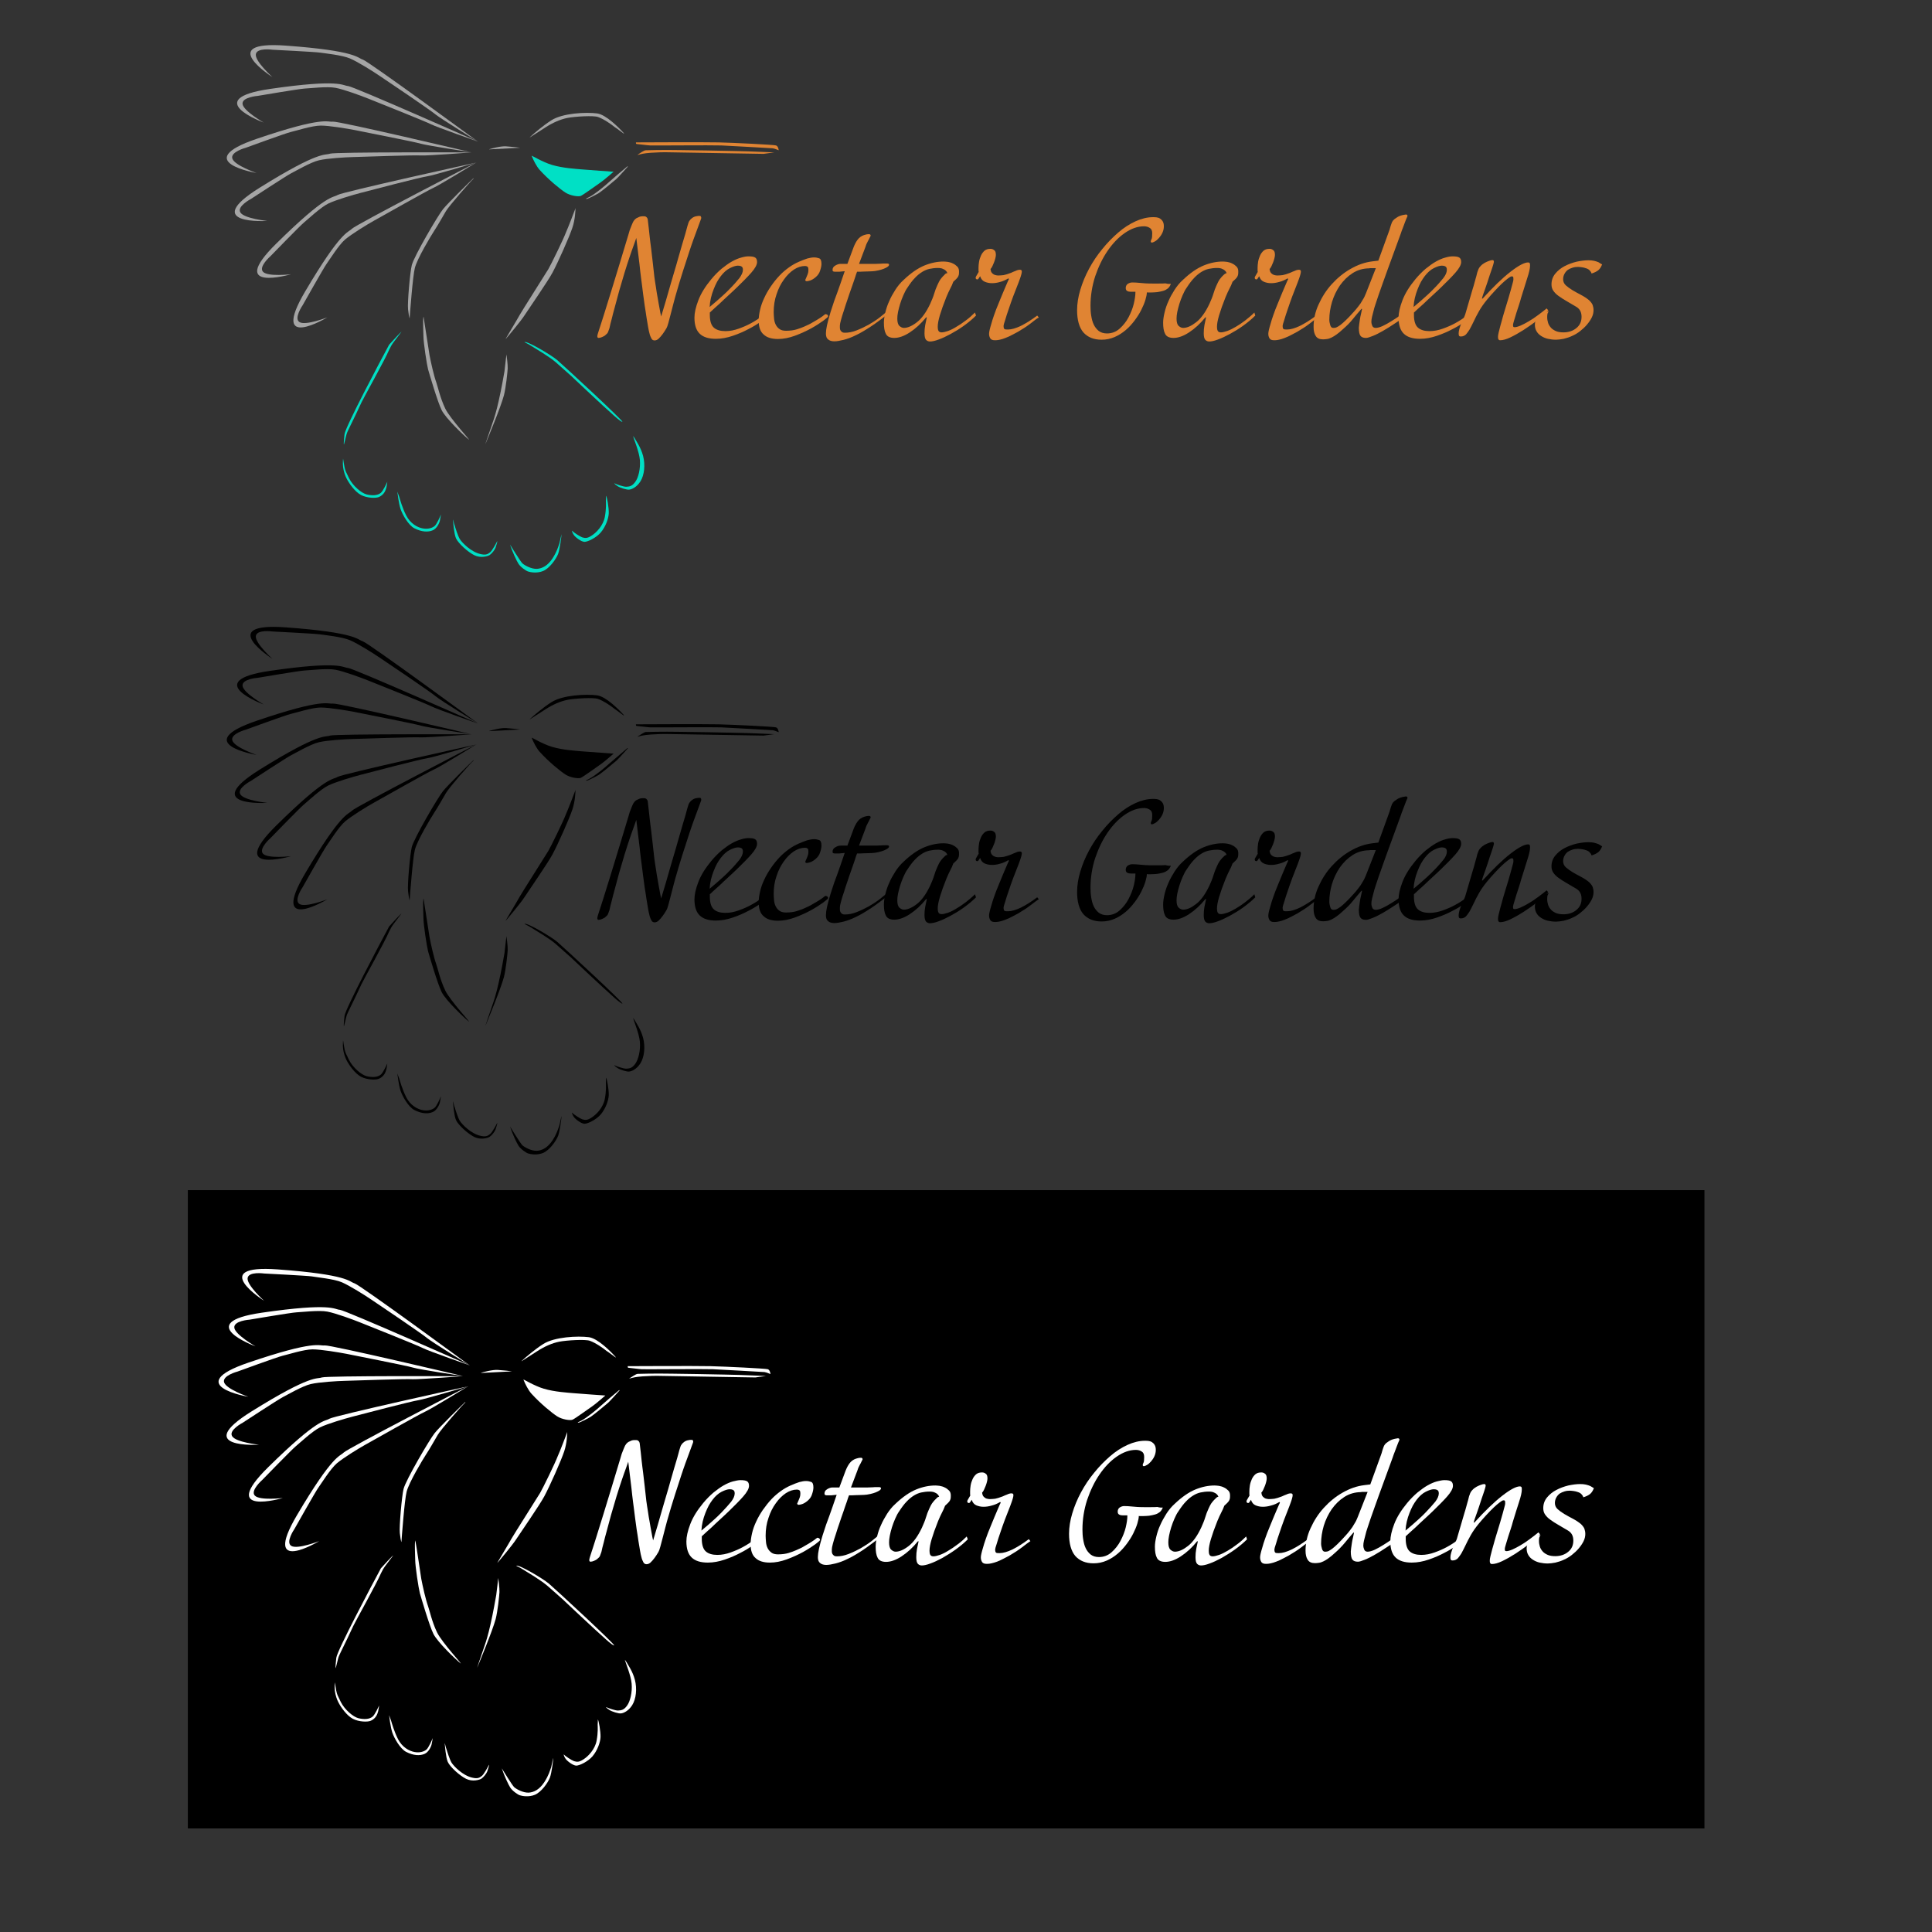 <?xml version="1.0" encoding="utf-8"?>
<!-- Generator: Adobe Illustrator 23.1.0, SVG Export Plug-In . SVG Version: 6.00 Build 0)  -->
<svg version="1.1" id="Layer_1" xmlns="http://www.w3.org/2000/svg" xmlns:xlink="http://www.w3.org/1999/xlink" x="0px" y="0px"
	 viewBox="0 0 1080 1080" style="enable-background:new 0 0 1080 1080;" xml:space="preserve">
<rect x="0" y="0" width="1080" height="1080" fill="#333333" stroke="none"/>
<style type="text/css">
	.st0{fill:#00E0C5;}
	.st1{fill:#A5A5A5;}
	.st2{fill:#E08433;}
	.st3{fill:#FFFFFF;}
</style>
<g>
	<g>
		<g>
			<path class="st0" d="M224.4,185.5c-0.1-0.2-5.4,5.5-6.7,7c-0.2,0.2-0.4,0.5-0.5,0.8c-4.4,8.1-24.1,45.3-24.6,49.4
				c-0.3,2.4-0.5,5-0.4,5.7c0,0,0,0,0.1,0l1.4-5.6c0.1-0.6,1.2-2.9,1.5-3.5c1.4-2.8,5.8-11.9,6.9-14.4c1.2-2.6,12.8-23.2,15.5-29.5
				c0.7-1.5,1.5-2.9,2.5-4.2L224.4,185.5z"/>
			<path class="st0" d="M319.8,210.6c-2-1.8,19.5,18.4,22.6,21c0.1,0.1,4.6,4.3,5.5,4.2c1.1-0.1-33.1-31.7-36.4-34.5
				c-3.7-3.1-17.4-11.1-18.3-10c0,0,2.6,1.3,2.7,1.4l7.6,4.7C310.7,202,310.1,202.1,319.8,210.6z"/>
			<path class="st1" d="M321.6,116.7c0-0.1,0.1-0.5,0.1-0.4c0,1.3-0.2,6.5-1.7,10.9c-1.7,5.2-8.1,19.5-11.1,25.1
				c-2.6,4.9-13.3,20.3-15.7,24c-2.1,3.3-9.6,12.2-10.5,13.2c-0.8,1,6.5-11,7.9-13.6c1.6-2.8,14.4-22.9,15.9-25.4
				c1.5-2.5,8.6-17.1,9.8-20.4C317.6,127.2,320.9,118.6,321.6,116.7z"/>
			<path class="st1" d="M283.1,198.1C283.1,198,283.1,198,283.1,198.1c0.1,0.6,0.8,5.6,0.7,7.9c-0.1,2.1-1,10.7-2.1,15
				c-1.9,7-9.2,24.4-10.2,26.9c-1,2.5,5.2-15.4,4.5-13.5c0,0.1,1.5-4.5,2.7-10c1.6-6.9,3-15.1,3.3-16.8
				C282.4,204.7,282.9,199.1,283.1,198.1z"/>
			<path class="st1" d="M236.8,177.2c0-0.2-0.1-0.1-0.1,0c-0.4,2.2,0,7.8,0,10.6c0,3.8,1.9,16,2.6,18.7c0.7,2.4,5.3,18.2,7.6,22.8
				c2.3,4.6,12.7,14.5,15,16.3c2.3,1.9-10.2-11.4-13-17.2c-2.9-6.1-4.2-12.4-5-14.6c-1.4-3.9-3-11.1-3.8-15.3
				C239.7,196.4,237.5,181.3,236.8,177.2z"/>
			<path class="st1" d="M264.7,99.9c0,0,0-0.3,0-0.3c-1.1,1-14.6,14.2-17.1,17.4c-2.7,3.3-16.1,26.1-17.4,31.2
				c-1,4-2.5,21.1-2.1,24.7c0.3,2.7,0.6,4.3,0.8,4.9c0,0.1,0.1,0,0.1,0c0.2-2.7,1.7-23.2,2.9-28c1.3-5.2,9-18,10.9-20.9
				c2-3,4.6-7.7,6.5-10.9C251,115.1,263.4,100.9,264.7,99.9z"/>
			<path class="st1" d="M348.7,74.7c0.2,0.2,0.1-0.2-0.1-0.4c-2.7-3-9.8-10.2-14.8-10.9c-6.3-0.8-19.2-0.2-25.5,3.8
				c-4.6,2.9-9.6,7.2-11.9,9.3c-0.1,0.1-0.4,0.4-0.2,0.3c2.1-1.3,6.2-4,8.9-5.7c3.9-2.5,8.1-4.4,12.2-5.2c4.2-0.8,14.5-1.4,17-0.5
				c3.2,1.1,7.6,4.2,9.4,5.7C344.9,71.8,347.6,74,348.7,74.7z"/>
			<path class="st1" d="M350.7,93c0.1-0.1,0.3,0.1,0.2,0.2c-1.8,2-5,5.6-6.4,6.9c-1.8,1.6-8.3,6.9-9.7,7.8c-0.6,0.4-6,3.3-6.9,3.3
				c-0.9,0,0.3-0.5,1.4-1c3.2-1.6,9.2-6.6,11-8.3C342.5,99.9,347.9,95.3,350.7,93z"/>
			<path class="st1" d="M290.8,82.6C290.8,82.6,290.8,82.6,290.8,82.6c-0.4-0.1-4.7-0.6-7.9-0.8c-3-0.2-8.1,1.2-9.4,1.6
				c0,0,0,0.1,0,0.1L290.8,82.6z"/>
			<path class="st1" d="M267.2,79.2c0,0-61.3-45-64.4-45.9c-3.1-0.9-3.3-4.9-43-7.8s-7.5,17.6-7.5,17.6s-9.6-8.6-9.3-12.6
				s9.3-2.7,9.3-2.7s23.8,1.2,26.5,1.6s12.5,1.4,16.9,3.3c4.4,1.9,13,7.3,16.5,9.7c3.6,2.4,28.5,19.2,31.3,21.6
				C246.3,66.3,267.2,79.2,267.2,79.2z"/>
			<path class="st1" d="M267.3,79.2c0,0-69.5-30.8-72.7-31.1c-3.2-0.2-4.3-4.1-43.6,1.6s-3.6,18.8-3.6,18.8s-11.2-6.4-11.8-10.3
				s8.5-4.6,8.5-4.6s23.5-4,26.3-4.1c2.7-0.1,12.5-1.3,17.2-0.4c4.7,0.9,14.2,4.4,18.2,6c4,1.6,31.9,12.7,35.2,14.4
				C244.2,71.1,267.3,79.2,267.3,79.2z"/>
			<path class="st1" d="M263.3,85.1c0,0-74-17.5-77.2-17.1c-3.2,0.4-5-3.2-42.6,9.6s-0.1,19.1-0.1,19.1s-12.2-4.2-13.5-8
				c-1.3-3.8,7.5-6.1,7.5-6.1s22.4-8.2,25.1-8.8c2.7-0.6,12-3.6,16.8-3.6c4.8,0,14.8,1.7,19,2.5c4.2,0.9,33.7,6.6,37.2,7.7
				C239.1,81.4,263.3,85.1,263.3,85.1z"/>
			<path class="st1" d="M263.6,85.2c0,0-76.1-0.3-79.1,0.7c-3,1.1-5.6-2-39.3,19s4.2,18.6,4.2,18.6s-12.8-1.3-15-4.7
				c-2.2-3.4,5.9-7.6,5.9-7.6s20-13.1,22.4-14.3c2.4-1.2,10.9-6.2,15.6-7.3c4.7-1.1,14.8-1.7,19.1-1.8c4.3-0.1,34.3-1.2,38-0.9
				C239.2,87.1,263.6,85.2,263.6,85.2z"/>
			<path class="st1" d="M266.1,90.9c0,0-74.7,16.4-77.4,18.1c-2.7,1.7-5.9-0.8-34.2,27.1s8.2,17.2,8.2,17.2s-12.8,1.5-15.6-1.3
				c-2.8-2.8,4.1-8.8,4.1-8.8s16.6-17.1,18.7-18.8c2.1-1.7,9.3-8.5,13.6-10.6c4.3-2.1,14-4.9,18.2-6c4.2-1.1,33.2-8.7,36.9-9.2
				S266.1,90.9,266.1,90.9z"/>
			<path class="st1" d="M266.5,90.7c0,0-67.6,34.9-69.8,37.2c-2.2,2.3-5.9,0.8-26.1,35s12.4,14.5,12.4,14.5s-12,4.7-15.5,2.7
				c-3.5-2,1.7-9.5,1.7-9.5s11.7-20.8,13.3-23c1.6-2.2,6.8-10.6,10.4-13.7c3.7-3.1,12.3-8.4,16.1-10.5s29.9-16.9,33.3-18.4
				S266.5,90.7,266.5,90.7z"/>
			<path class="st2" d="M355.4,79.6c0,0,38.1-0.2,46.4,0c8.4,0.2,30.7,1.3,32,1.7c1.3,0.4,1.5,2.7,1.5,2.7l-2.1-0.8
				c-0.4-0.1-0.8-0.2-1.2-0.3c-3.8-0.2-23.8-1.4-28.9-1.6c-5.6-0.2-37.4,0.1-39.7,0c-1.9-0.1-6.1-0.7-7.5-0.8
				c-0.2,0-0.4-0.2-0.4-0.5V79.6z"/>
			<path class="st2" d="M356.5,86.5c-0.2,0.1-0.2,0.2,0.1,0.1c1.8-0.5,3.2-0.9,7.2-1.2c4.3-0.3,7.1-0.3,8.1-0.3
				c0.8,0,54.6,0.9,54.6,0.9c0.4,0,0.7,0,1.1-0.1l5.2-0.7c0,0,0,0,0,0c-1.7,0-11.3-0.6-23-0.8c-9.4-0.2-20.2-0.4-29.3-0.5
				c-10.8-0.2-19,0.1-19.5,0.1C360,84,357.6,85.7,356.5,86.5z"/>
			<path class="st0" d="M343,96c0,0-5.6,4.9-7.3,6c-1.8,1.2-9.6,6.9-11,7.5c-1.3,0.6-6-0.1-8.7-1.9c-2.8-1.8-9.2-7-14.3-12.6
				c-1.8-2-3.5-5.4-4.5-7.9c-0.2-0.4,6,3.5,11.4,5.1c6.1,1.8,13.4,2.2,16.7,2.5C328.4,95,343,96,343,96z"/>
			<path class="st0" d="M191.8,256.4c0-0.2-0.3,2.4,0,4.8c0.3,2.3,1.2,4.9,1.9,6.2c1.4,2.8,4.7,7.5,8.1,9.3
				c3.4,1.8,8.4,1.9,10.1,1.1c2.9-1.3,3.7-3.8,4.1-5.3c0.3-1.3,0.5-2.9,0.5-3.2c0,0,0,0,0,0c-0.3,0.7-2.3,5.1-3.6,6.2
				c-1.9,1.6-5,1.6-7.9,0.9c-2.9-0.7-7.7-4.7-9.9-9.1c-2.4-4.9-1.5-3.1-2.2-4.9C192.5,261.2,191.8,256.4,191.8,256.4z"/>
			<path class="st0" d="M222.1,274.8C222,274.8,222,274.8,222.1,274.8c0.1,0.8,0.8,6.7,1.8,9.7c1,3,4.3,9,7.7,10.8
				c4.1,2.1,7.7,2.3,10.4,1.1c2.1-0.9,3.6-3.9,3.9-5.4c0.3-1.4,0.5-3,0.6-3.4c0,0,0,0,0,0c-0.3,0.7-2.3,5.5-3.6,6.5
				c-1.4,1.1-3.7,1.8-6.5,1.3c-3-0.5-7-2.7-9.3-7.2s-3.5-9.1-3.9-10.4C222.7,276.5,222.2,275.1,222.1,274.8z"/>
			<path class="st0" d="M253.2,290.4C253.1,290.3,253.1,290.4,253.2,290.4c0.1,1.4,0.6,8,1.7,10.5c1.3,2.9,6.8,7.8,10.3,9.5
				s7.4,0.6,8.5-0.1c1.3-0.9,2.8-2.8,3.3-4.1c0.4-1.2,1-3.1,1-3.6c0,0,0,0-0.1,0c-0.4,0.8-2.7,5.2-4,6.2c-1.4,1.1-2.5,1.6-5.4,0.9
				c-5.2-1.2-10.2-6.3-11.5-8.4c-1.1-1.9-2.5-6.4-2.8-7.5C253.7,292.7,253.5,290.9,253.2,290.4z"/>
			<path class="st0" d="M353.9,243.8c0-0.1,0.9,1.1,0.9,1.2c0.9,1.7,3.4,5,4.7,9.9c1.3,5,0.7,10.7-1.5,14.2
				c-2.1,3.3-4.9,4.5-6.3,4.6c-1.2,0.2-5.1-1-6.4-1.9c-1-0.6-1.4-1-1.9-1.5c-0.1-0.1,0-0.1,0.1-0.1c1.2,0.6,5,1.9,6.5,1.9
				c1.8-0.1,3.3-0.2,5.1-2.7c1.8-2.4,3-7.5,2.6-12.3C357.3,252.5,354.3,245.4,353.9,243.8z"/>
			<path class="st0" d="M338.8,277.1C338.8,277.1,338.9,277.1,338.8,277.1c0.5,0.5,1.6,6.8,1.5,9.8c-0.1,2.9-1.7,7.5-4.5,10.8
				c-2.5,2.9-7.2,5.2-9.1,5.2c-1.9-0.1-5.1-2.6-5.9-3.8c-0.7-1-0.9-1.7-1.1-2.3c0-0.1,0-0.1,0.1-0.1c0.8,0.9,4.3,3.2,5.7,3.7
				c1.7,0.5,2.9,0.6,5.4-1.1c2.5-1.6,6.3-5.5,7.2-10.3c0.9-4.9,0.6-7.7,0.6-9C338.7,278.8,338.8,277.5,338.8,277.1z"/>
			<path class="st0" d="M313.9,298.6C313.9,298.6,313.9,298.6,313.9,298.6c0,0.9-0.9,8.3-1.9,11c-1.1,2.9-4.8,8.1-8.4,9.6
				c-3.4,1.4-7.1,0.7-8.3,0.3c-1.2-0.3-4.4-2.6-5.5-4.4c-0.9-1.4-3.4-6.6-4.7-10.7c-0.1-0.2,5.9,9.7,7,10.6c1.3,1.1,4.9,3.1,8,3
				c3.1-0.2,6.1-1.8,8.8-5.9c2.6-4.1,3-6.2,3.8-8.3C313.3,301.3,313.7,299.1,313.9,298.6z"/>
		</g>
		<g>
			<g>
				<path class="st2" d="M392,121.9c0,0.2-0.2,0.7-0.5,1.5c-0.3,0.8-0.7,1.8-1.1,3c-0.4,1.2-0.9,2.5-1.4,3.8c-0.5,1.3-1,2.6-1.4,3.8
					c-0.8,2.3-1.6,4.5-2.3,6.7c-0.7,2.2-1.5,4.5-2.2,6.8c-0.8,2.3-1.5,4.7-2.3,7.2c-0.8,2.5-1.6,5.2-2.4,8c-0.7,2.3-1.3,4.5-1.9,6.8
					c-0.6,2.2-1.1,4.3-1.6,6.2s-0.9,3.5-1.3,4.9c-0.4,1.4-0.7,2.3-1,2.8c-1.5,2.6-3,4.6-4.5,6c-0.7,0.6-1.4,0.9-2.2,0.9
					c-0.7,0-1.3-0.3-1.7-1c-0.4-0.7-0.9-1.8-1.2-3.2c-0.2-0.6-0.4-1.7-0.7-3.3c-0.3-1.6-0.6-3.4-0.9-5.4c-0.3-2-0.6-4.2-1-6.5
					c-0.3-2.3-0.6-4.5-0.9-6.6c-0.4-3-0.7-5.9-1.1-8.6c-0.3-2.7-0.7-5.3-0.9-7.8c-0.3-2.5-0.6-4.9-0.9-7.4c-0.3-2.4-0.6-4.9-0.9-7.5
					c-0.2,0.6-0.6,1.8-1.3,3.7c-0.7,1.9-1.5,4.1-2.4,6.8c-0.9,2.7-1.9,5.7-2.9,9c-1,3.3-2,6.7-3,10.2c-0.9,3.4-1.7,6.3-2.4,8.9
					c-0.7,2.6-1.3,4.7-1.7,6.5c-0.6,2.1-1,3.9-1.3,5.3c-0.3,0.9-0.6,1.6-0.8,2.2c-0.2,0.6-0.8,1.2-1.8,2c-0.3,0.2-0.8,0.5-1.5,0.8
					c-0.7,0.3-1.4,0.5-2,0.5c-0.4,0-0.7-0.3-0.7-0.9c0-0.3,0.1-0.8,0.3-1.5c0.2-0.7,0.4-1.3,0.6-1.9c0.6-1.9,1.6-4.8,2.8-8.7
					c1.2-3.9,2.6-8.3,4.1-13.2c1.5-4.9,3.1-10.2,4.8-15.7c1.7-5.5,3.3-10.8,4.8-15.9c0.2-0.8,0.4-1.5,0.7-2.4
					c0.3-0.8,0.6-1.6,0.9-2.3c0.3-0.7,0.5-1.3,0.8-1.9c0.2-0.5,0.4-0.8,0.5-0.9c0.1-0.2,0.3-0.4,0.4-0.6c0.2-0.2,0.4-0.4,0.6-0.6
					c0.3-0.3,0.8-0.6,1.6-0.9c0.7-0.4,1.5-0.6,2.4-0.6c0.8,0,1.4,0,1.6,0.1c0.3,0.1,0.5,0.3,0.8,0.6c0.3,0.3,0.4,0.7,0.5,1.1
					c0.1,1,0.2,1.9,0.3,2.6c0.1,0.7,0.2,1.6,0.3,2.6c0.1,1.1,0.3,2.7,0.5,4.6c0.2,2,0.5,4.1,0.8,6.5c0.3,2.4,0.6,5,0.9,7.7
					c0.3,2.7,0.6,5.4,0.9,8.1c0.3,1.8,0.5,3.8,0.9,5.9c0.3,2.1,0.6,4.1,1,6.1c0.3,2,0.7,3.9,1,5.6c0.3,1.8,0.6,3.3,0.9,4.5
					c1.8-5.9,3.5-11.7,5.1-17.4c0.7-2.4,1.4-4.9,2.2-7.5c0.8-2.6,1.5-5.1,2.2-7.6c0.7-2.5,1.4-4.9,2.1-7.3c0.7-2.3,1.3-4.5,1.9-6.4
					c0.2-0.7,0.4-1.4,0.6-2.2c0.2-0.8,0.4-1.5,0.6-2.2c0.2-0.7,0.4-1.3,0.6-1.9c0.2-0.5,0.4-0.9,0.6-1.1c0.3-0.5,0.8-1,1.5-1.5
					c0.7-0.5,1.6-0.9,2.7-1c0.3-0.1,0.6-0.1,0.9-0.1c0.3,0,0.5,0,0.9,0C391.9,121.1,392,121.4,392,121.9z"/>
				<path class="st2" d="M427.4,178.1c-0.1,0.2-1,0.9-2.7,2.1c-1.7,1.2-3.8,2.5-6.4,3.8c-2.6,1.4-5.4,2.6-8.6,3.7
					c-3.2,1.1-6.4,1.7-9.5,1.7c-4,0-7-0.9-9-2.8c-2-1.9-3-4.9-3-9c0-2.7,0.7-5.9,2.2-9.8c1.5-3.9,3.9-7.7,7.2-11.7
					c1.9-2.3,3.8-4.2,5.8-5.9c2-1.6,3.9-3,5.7-4c1.8-1,3.6-1.8,5.2-2.2c1.6-0.5,3-0.7,4.1-0.7c1.8,0,3.1,0.2,3.8,0.7
					c0.7,0.5,1,1.3,1,2.5c0,1.5-1.1,3.5-3.2,5.9c-2.1,2.4-4.9,5.2-8.2,8.4c-1.3,1.3-2.9,2.7-4.6,4.3c-1.7,1.6-3.4,3.1-4.9,4.6
					c-1.8,1.6-3.7,3.3-5.5,5v1.4c0,3.4,0.8,5.8,2.3,7.1c1.5,1.3,3.7,1.9,6.4,1.9c2.5,0,5-0.5,7.5-1.4c2.5-0.9,4.8-1.9,6.8-3
					c2.4-1.3,4.7-2.8,6.9-4.5L427.4,178.1z M415.3,150.8c0-1-0.3-1.6-0.9-1.9c-0.6-0.3-1.2-0.4-1.9-0.4c-1.2,0-2.7,0.5-4.5,1.4
					s-3.5,2.4-5.1,4.5c-0.7,0.9-1.4,2-2.1,3.2c-0.7,1.3-1.3,2.7-1.9,4.2c-0.6,1.5-1.1,3.1-1.5,4.8c-0.4,1.7-0.6,3.3-0.7,5
					c1.3-1.1,2.6-2.2,3.9-3.3c1.1-1,2.4-2.1,3.7-3.3c1.3-1.2,2.6-2.4,3.8-3.7c2.1-2.1,3.8-4.1,5.2-5.8
					C414.6,153.7,415.3,152.2,415.3,150.8z"/>
				<path class="st2" d="M462.9,176.9c0,0.3-0.9,1-2.7,2.4c-1.8,1.3-4.1,2.8-6.8,4.3c-2.8,1.5-5.8,2.9-9.1,4.1
					c-3.3,1.2-6.4,1.8-9.4,1.8c-3.5,0-6.2-0.8-8-2.5c-1.9-1.6-2.8-4.2-2.8-7.8c0-1.9,0.3-3.9,0.8-6.1c0.5-2.2,1.3-4.4,2.3-6.5
					c1-2.2,2.2-4.3,3.7-6.5c1.5-2.2,3.1-4.2,4.9-6.1c1.6-1.7,3.4-3.2,5.2-4.5c1.8-1.3,3.6-2.3,5.4-3.1c1.8-0.8,3.4-1.4,4.9-1.9
					c1.5-0.4,2.7-0.6,3.7-0.6c1.1,0,2.1,0.2,2.9,0.5c0.9,0.3,1.3,1.4,1.3,3.1c0,0.9-0.2,2.1-0.7,3.6c-0.4,1.5-1.3,2.8-2.6,3.9
					c-1.1,0.9-2.1,1.5-3,1.8c-0.9,0.3-1.6,0.4-2,0.4c-0.3,0-0.6-0.2-0.8-0.6l0.9-2.1c0.4-0.9,0.7-1.7,0.8-2.3
					c0.1-0.7,0.1-1.2,0.1-1.5c0-0.7-0.1-1.2-0.4-1.5c-0.3-0.3-0.8-0.5-1.6-0.5c-2,0-4.1,0.7-6.1,2c-2.1,1.4-3.9,3.2-5.6,5.6
					c-1.7,2.3-3.1,5.1-4.1,8.2c-1.1,3.1-1.6,6.5-1.6,10c0,1.1,0.1,2.2,0.2,3.5c0.1,1.2,0.4,2.4,0.9,3.4c0.5,1,1.2,1.9,2.1,2.5
					c0.9,0.7,2.2,1,3.7,1c2.4,0,4.4-0.3,6-0.8c1.6-0.5,3-1,4.1-1.5c1.8-0.8,3.4-1.5,4.8-2.4c1.5-0.8,2.7-1.6,3.7-2.2
					c1-0.7,1.9-1.2,2.4-1.7c0.6-0.4,0.9-0.7,1-0.7c0.3,0,0.5,0.1,0.8,0.2C462.8,176,462.9,176.4,462.9,176.9z"/>
				<path class="st2" d="M487,182.4c-3.2,2.1-6,3.8-8.6,5c-2.6,1.3-4.9,2.1-6.9,2.6c-2,0.5-3.7,0.8-5.1,0.8c-1.1,0-1.9-0.2-2.6-0.5
					c-0.6-0.3-1.1-0.7-1.4-1.1c-0.3-0.4-0.5-0.9-0.6-1.5c-0.1-0.5-0.1-1-0.1-1.5c0-1,0.2-2.5,0.6-4.4c0.4-1.9,1.1-4.4,2-7.4
					c0.8-2.4,1.4-4.4,2-6.1c0.6-1.7,1.2-3.3,1.8-4.9s1.2-3.3,1.8-5.1c0.6-1.8,1.4-4,2.3-6.7c-0.7,0.1-1.4,0.1-2.1,0.2
					c-0.6,0.1-1.1,0.1-1.7,0.1s-1,0-1.3,0c-0.3,0-0.7,0-1.1-0.1c-0.4-0.1-0.6-0.4-0.6-0.9c0-1.1,0.5-1.9,1.6-2.5
					c1-0.6,2-0.9,2.8-0.9h3.9l3.5-9.4c0.6-1.5,1.3-2.9,2.2-4.1c0.9-1.2,2.1-2.1,3.6-2.6c0.8-0.3,1.8-0.5,2.8-0.5
					c0.6,0,0.9,0.3,0.9,0.9c-0.3,0.6-0.6,1.2-0.8,1.6c-0.2,0.4-0.4,0.9-0.7,1.3c-0.2,0.4-0.4,0.9-0.7,1.4c-0.2,0.5-0.5,1.1-0.7,1.9
					l-3.6,9.5h6.5c0.9,0,1.8,0,2.8,0c1,0,1.9-0.1,2.8-0.1c0.9-0.1,1.6-0.1,2.3-0.1c0.6,0,1,0,1.2,0c0.8,0,1.2,0.2,1.2,0.7
					c0,0.6-0.7,1.2-2,1.8c-0.6,0.3-1.3,0.6-2.3,0.9c-1,0.3-2.2,0.6-3.6,0.8c-0.9,0.1-2,0.2-3.1,0.2c-1.1,0-2.2,0.1-3.3,0.1
					c-1.2,0.1-2.4,0.1-3.6,0.1c-0.3,0.7-0.7,1.9-1.2,3.5s-1.2,3.4-1.9,5.5c-0.7,2-1.5,4.2-2.2,6.4c-0.8,2.3-1.5,4.4-2.1,6.4
					c-0.7,2-1.2,3.7-1.6,5.2c-0.4,1.5-0.6,2.5-0.6,3.1c0,0.4,0,0.8,0,1.3c0,0.5,0.1,0.9,0.3,1.3c0.2,0.4,0.5,0.7,0.9,1
					c0.4,0.3,0.9,0.4,1.6,0.4c2,0,4.2-0.4,6.5-1.3c2.3-0.9,4.6-2,6.8-3.2c2.2-1.3,4.3-2.6,6.2-4.1c1.9-1.5,3.5-2.8,4.8-3.9l1,1.1
					C493.7,177.6,490.2,180.3,487,182.4z"/>
				<path class="st2" d="M545.6,176.4c-2,2-4.3,3.9-6.8,5.7c-2.5,1.8-5,3.3-7.4,4.6c-2.4,1.3-4.7,2.4-6.7,3.1
					c-2.1,0.8-3.7,1.1-4.8,1.1c-0.9,0-1.6-0.3-2.2-0.9c-0.6-0.6-0.9-1.9-0.9-3.7c0-1.5,0.1-3,0.4-4.6s0.6-2.9,0.9-4.3h-0.4
					c-2.8,3.5-5.9,6.3-9.1,8.4c-3.2,2.1-6.1,3.1-8.7,3.1c-2.4,0-4-0.8-4.7-2.3c-0.8-1.5-1.1-3.6-1.1-6.2c0-1.7,0.3-3.6,0.8-5.7
					c0.5-2.1,1.2-4.3,2.2-6.4c0.9-2.2,2.1-4.2,3.4-6.3c1.3-2,2.8-3.9,4.6-5.5c4.1-3.9,8-6.6,11.7-8.1c3.7-1.5,7.2-2.2,10.7-2.2
					c0.6,0,1.4,0.1,2.4,0.2c0.9,0.2,1.9,0.4,2.8,0.9c0.9,0.4,1.7,1,2.4,1.7c0.7,0.7,1,1.6,1,2.7c0,0.7,0,1.3-0.1,1.8
					c-0.1,0.5-0.3,0.9-0.5,1.3c-0.3,0.4-0.6,0.8-1,1.2c-0.4,0.4-1,0.9-1.6,1.5c-0.5,1.4-1.1,2.7-1.7,3.8c-0.6,1.2-1.4,2.8-2.2,4.8
					c-1.6,4-2.8,7.4-3.6,10.1c-0.8,2.7-1.2,4.8-1.2,6.5c0,0.9,0.1,1.6,0.4,2.2s0.9,0.9,1.8,0.9c0.9,0,2.1-0.3,3.6-0.8
					c1.4-0.5,3-1.3,4.6-2.3c1.7-1,3.4-2.1,5.2-3.5c1.8-1.3,3.5-2.8,5.2-4.5L545.6,176.4z M529.6,152.7c-0.2-0.6-0.5-1-0.9-1.4
					c-0.4-0.4-0.9-0.7-1.4-0.9c-0.5-0.3-1-0.4-1.6-0.5c-0.5-0.1-1-0.1-1.5-0.1c-1.6,0-3.2,0.2-4.6,0.5c-1.4,0.3-2.8,0.9-4.1,1.7
					c-1.3,0.8-2.7,1.9-4,3.3c-1.4,1.4-2.8,3.3-4.3,5.6c-0.8,1.1-1.5,2.5-2.2,4.1c-0.7,1.6-1.3,3.2-1.8,4.8c-0.5,1.6-0.9,3.2-1.2,4.6
					c-0.3,1.5-0.4,2.7-0.4,3.7c0,2,0.4,3.4,1.2,4.1c0.8,0.7,1.6,1.1,2.5,1.1c2.1,0,4.6-1.1,7.3-3.2c2.7-2.1,5.2-5.6,7.4-10.3
					c0.9-2,1.7-3.9,2.2-5.6c0.5-1.7,1.1-3.3,1.8-4.8c0.2-0.5,0.5-1.1,0.9-1.9c0.4-0.8,0.9-1.5,1.4-2.1c0.5-0.7,1.1-1.2,1.6-1.7
					C528.5,152.9,529,152.7,529.6,152.7z"/>
				<path class="st2" d="M576,180.9c-2.1,1.6-4.4,3.1-7,4.6c-2,1.1-3.6,1.9-5,2.6c-1.4,0.6-2.6,1.1-3.6,1.4c-1,0.3-1.9,0.5-2.6,0.6
					c-0.7,0.1-1.3,0.1-1.7,0.1c-1.2,0-2-0.3-2.5-1c-0.4-0.7-0.7-1.5-0.7-2.4c0-0.3,0-0.7,0.1-1.3c0.1-0.6,0.3-1.5,0.6-2.6
					c0.3-1.1,0.7-2.5,1.2-4.1c0.5-1.6,1.2-3.5,2-5.7c0.4-1.1,1-2.5,1.7-4.2c0.7-1.7,1.4-3.4,2.1-5.1c0.7-1.7,1.4-3.3,2-4.7
					c0.6-1.5,1.1-2.5,1.4-3.1l-0.3-0.4c-1.5,0.9-3,1.6-4.6,2c-1.6,0.5-3.2,0.7-4.6,0.7c-1.5,0-2.8-0.3-4-0.8
					c-1.2-0.5-2.1-1.5-2.6-3.1l-1,1.5c-0.2,0.2-0.4,0.3-0.6,0.3c-0.2,0-0.4-0.1-0.6-0.2c-0.2-0.2-0.3-0.4-0.3-0.7
					c0-0.3,0.1-0.6,0.3-0.9l1.4-2.4c-0.1-0.3-0.1-0.7-0.1-1c0-0.4,0-0.8,0-1.3c0-1,0.1-2.1,0.3-3.4c0.2-1.2,0.6-2.4,1.1-3.5
					c0.5-1.1,1.2-2,2-2.7c0.9-0.7,1.9-1,3.3-1c0.7,0,1.4,0.2,2,0.7c0.7,0.4,1,1.3,1,2.7c0,0.5-0.1,1.1-0.3,1.9
					c-0.2,0.7-0.4,1.5-0.7,2.2c-0.3,0.7-0.6,1.4-0.9,2.1c-0.3,0.7-0.7,1.3-1.1,1.7c0.1,0.8,0.3,1.5,0.6,1.9c0.3,0.5,0.8,0.8,1.2,1.1
					c0.5,0.3,1,0.4,1.5,0.5c0.5,0.1,0.9,0.1,1.2,0.1c0.9,0,1.8-0.1,2.8-0.2c1-0.2,2.4-0.6,4.2-1.3c0.9-0.4,1.7-0.8,2.6-1.1
					c0.8-0.4,1.6-0.6,2.3-0.6c0.8,0,1.1,0.3,1.1,1c0,0.4-0.1,1-0.3,1.7c-0.2,0.7-0.4,1.4-0.7,2.2c-0.3,0.8-0.5,1.5-0.8,2.2
					c-0.3,0.7-0.5,1.3-0.7,1.8c-0.6,1.6-1.4,3.6-2.3,5.9c-0.9,2.4-1.7,4.7-2.5,7.1c-0.8,2.3-1.5,4.4-2,6.2c-0.6,1.8-0.9,2.8-0.9,3.2
					c0,1.1,0.2,1.7,0.6,1.9c0.4,0.2,1,0.2,1.9,0.2c2,0,4.4-0.7,7.3-2.1c2.8-1.4,5.8-3.3,9-5.7l0.9,1.1
					C579.6,178,578.1,179.3,576,180.9z"/>
				<path class="st2" d="M654.5,158.7c-0.3,1-0.9,1.8-1.6,2.5c-0.8,0.6-1.6,1.1-2.7,1.4c-1,0.3-2.1,0.5-3.3,0.7
					c-1.2,0.1-2.3,0.2-3.5,0.2h-1.7c-0.3,0-0.4,0-0.6-0.1c0,1.1-0.3,2.5-0.8,4.2c-0.5,1.7-1.3,3.6-2.3,5.6c-1,2-2.2,3.9-3.7,5.9
					c-1.5,2-3.1,3.8-5,5.4c-1.9,1.6-3.9,2.9-6.2,3.9c-2.3,1-4.7,1.5-7.3,1.5c-4.4,0-7.8-1.4-10.2-4.1c-2.3-2.7-3.5-6.9-3.5-12.4
					c0-3.6,0.6-7.4,1.8-11.4c1.2-4,2.8-7.9,4.9-11.8c2.1-3.9,4.5-7.5,7.4-11c2.8-3.5,5.8-6.5,8.9-9.2s6.4-4.8,9.7-6.3
					c3.3-1.5,6.6-2.3,9.7-2.3c0.6,0,1.3,0,2,0.1c0.7,0.1,1.4,0.3,2,0.7c0.6,0.4,1.1,0.9,1.5,1.6c0.4,0.7,0.6,1.6,0.6,2.7
					c0,1.3-0.3,2.5-0.8,3.6c-0.5,1.1-1.2,2.1-1.9,2.9c-0.7,0.8-1.5,1.5-2.2,1.9s-1.4,0.7-1.8,0.7c-0.4,0-0.6-0.2-0.6-0.7
					c0-0.3,0.1-0.6,0.4-1.2c0.3-0.5,0.4-1.6,0.4-3.3c0-1.5-0.5-2.5-1.4-3c-0.9-0.6-2-0.9-3.2-0.9c-3.6,0-7.2,1.3-10.8,3.8
					c-3.6,2.5-6.8,5.9-9.6,10c-2.8,4.1-5.1,8.9-6.9,14.2c-1.7,5.3-2.6,10.8-2.6,16.5c0,1.8,0.1,3.7,0.4,5.5c0.3,1.8,0.7,3.5,1.4,4.9
					c0.7,1.5,1.6,2.6,2.8,3.6c1.2,0.9,2.7,1.4,4.6,1.4c2.7,0,5.1-0.9,7.1-2.7c2-1.8,3.7-3.9,5-6.4c1.3-2.5,2.3-5,2.9-7.5
					c0.6-2.6,0.9-4.6,0.9-6.2v-0.5c-0.4,0-0.8,0-1.2,0c-0.4,0-0.9,0-1.3,0c-0.8,0-1.4-0.1-2-0.4c-0.6-0.3-0.9-0.8-0.9-1.7
					c0-1,0.4-1.8,1.1-2.3c0.8-0.5,1.6-0.8,2.5-0.8c1.6,0,2.8,0.1,3.8,0.2c0.9,0.1,2.2,0.2,3.6,0.3c1.6,0.1,3,0.1,3.9,0.1
					c1,0,2.1,0,3.5,0c1.5,0,2.7,0,3.8-0.1C653,158.8,653.8,158.7,654.5,158.7z"/>
				<path class="st2" d="M701.7,176.4c-2,2-4.3,3.9-6.8,5.7c-2.5,1.8-5,3.3-7.4,4.6c-2.4,1.3-4.7,2.4-6.7,3.1
					c-2.1,0.8-3.7,1.1-4.8,1.1c-0.9,0-1.6-0.3-2.2-0.9c-0.6-0.6-0.9-1.9-0.9-3.7c0-1.5,0.1-3,0.4-4.6s0.6-2.9,0.9-4.3h-0.4
					c-2.8,3.5-5.9,6.3-9.1,8.4s-6.1,3.1-8.7,3.1c-2.4,0-4-0.8-4.7-2.3c-0.8-1.5-1.1-3.6-1.1-6.2c0-1.7,0.3-3.6,0.8-5.7
					c0.5-2.1,1.2-4.3,2.2-6.4c0.9-2.2,2.1-4.2,3.4-6.3c1.3-2,2.8-3.9,4.6-5.5c4.1-3.9,8-6.6,11.7-8.1c3.7-1.5,7.2-2.2,10.7-2.2
					c0.6,0,1.4,0.1,2.4,0.2c0.9,0.2,1.9,0.4,2.8,0.9c0.9,0.4,1.7,1,2.4,1.7c0.7,0.7,1,1.6,1,2.7c0,0.7,0,1.3-0.1,1.8
					c-0.1,0.5-0.3,0.9-0.5,1.3c-0.3,0.4-0.6,0.8-1,1.2c-0.4,0.4-1,0.9-1.6,1.5c-0.5,1.4-1.1,2.7-1.7,3.8c-0.6,1.2-1.4,2.8-2.2,4.8
					c-1.6,4-2.8,7.4-3.6,10.1s-1.2,4.8-1.2,6.5c0,0.9,0.1,1.6,0.4,2.2c0.3,0.6,0.9,0.9,1.8,0.9c0.9,0,2.1-0.3,3.6-0.8
					c1.4-0.5,3-1.3,4.7-2.3c1.7-1,3.4-2.1,5.2-3.5s3.5-2.8,5.2-4.5L701.7,176.4z M685.7,152.7c-0.2-0.6-0.5-1-0.9-1.4
					c-0.4-0.4-0.9-0.7-1.4-0.9c-0.5-0.3-1-0.4-1.6-0.5c-0.5-0.1-1-0.1-1.5-0.1c-1.6,0-3.2,0.2-4.6,0.5c-1.4,0.3-2.8,0.9-4.1,1.7
					c-1.3,0.8-2.7,1.9-4,3.3c-1.4,1.4-2.8,3.3-4.3,5.6c-0.8,1.1-1.5,2.5-2.2,4.1c-0.7,1.6-1.3,3.2-1.8,4.8c-0.5,1.6-0.9,3.2-1.2,4.6
					c-0.3,1.5-0.4,2.7-0.4,3.7c0,2,0.4,3.4,1.2,4.1c0.8,0.7,1.6,1.1,2.5,1.1c2.2,0,4.6-1.1,7.3-3.2c2.7-2.1,5.2-5.6,7.4-10.3
					c0.9-2,1.7-3.9,2.2-5.6c0.5-1.7,1.1-3.3,1.8-4.8c0.2-0.5,0.5-1.1,0.9-1.9c0.4-0.8,0.9-1.5,1.4-2.1c0.5-0.7,1.1-1.2,1.6-1.7
					S685.2,152.7,685.7,152.7z"/>
				<path class="st2" d="M732.1,180.9c-2.1,1.6-4.4,3.1-7,4.6c-2,1.1-3.6,1.9-5,2.6c-1.4,0.6-2.6,1.1-3.6,1.4
					c-1,0.3-1.9,0.5-2.6,0.6c-0.7,0.1-1.3,0.1-1.7,0.1c-1.2,0-2-0.3-2.5-1c-0.4-0.7-0.7-1.5-0.7-2.4c0-0.3,0-0.7,0.1-1.3
					c0.1-0.6,0.3-1.5,0.6-2.6c0.3-1.1,0.7-2.5,1.2-4.1c0.5-1.6,1.2-3.5,2-5.7c0.4-1.1,1-2.5,1.7-4.2c0.7-1.7,1.4-3.4,2.1-5.1
					c0.7-1.7,1.4-3.3,2-4.7c0.6-1.5,1.1-2.5,1.4-3.1l-0.3-0.4c-1.5,0.9-3,1.6-4.7,2c-1.6,0.5-3.2,0.7-4.6,0.7c-1.5,0-2.8-0.3-4-0.8
					c-1.2-0.5-2.1-1.5-2.6-3.1l-1,1.5c-0.2,0.2-0.4,0.3-0.6,0.3c-0.2,0-0.4-0.1-0.6-0.2c-0.2-0.2-0.3-0.4-0.3-0.7
					c0-0.3,0.1-0.6,0.3-0.9l1.4-2.4c-0.1-0.3-0.1-0.7-0.1-1c0-0.4,0-0.8,0-1.3c0-1,0.1-2.1,0.3-3.4c0.2-1.2,0.6-2.4,1.1-3.5
					c0.5-1.1,1.2-2,2-2.7c0.9-0.7,1.9-1,3.3-1c0.7,0,1.4,0.2,2,0.7c0.7,0.4,1,1.3,1,2.7c0,0.5-0.1,1.1-0.3,1.9
					c-0.2,0.7-0.4,1.5-0.7,2.2c-0.3,0.7-0.6,1.4-0.9,2.1c-0.3,0.7-0.7,1.3-1.1,1.7c0.1,0.8,0.3,1.5,0.6,1.9c0.3,0.5,0.8,0.8,1.2,1.1
					c0.5,0.3,1,0.4,1.5,0.5c0.5,0.1,0.9,0.1,1.2,0.1c0.9,0,1.8-0.1,2.8-0.2c1-0.2,2.4-0.6,4.2-1.3c0.9-0.4,1.7-0.8,2.6-1.1
					c0.8-0.4,1.6-0.6,2.3-0.6c0.8,0,1.1,0.3,1.1,1c0,0.4-0.1,1-0.3,1.7c-0.2,0.7-0.4,1.4-0.7,2.2c-0.3,0.8-0.5,1.5-0.8,2.2
					c-0.3,0.7-0.5,1.3-0.7,1.8c-0.6,1.6-1.4,3.6-2.3,5.9c-0.9,2.4-1.7,4.7-2.5,7.1c-0.8,2.3-1.5,4.4-2,6.2c-0.6,1.8-0.9,2.8-0.9,3.2
					c0,1.1,0.2,1.7,0.6,1.9c0.4,0.2,1,0.2,1.9,0.2c2,0,4.4-0.7,7.3-2.1c2.8-1.4,5.8-3.3,9-5.7l0.9,1.1
					C735.7,178,734.2,179.3,732.1,180.9z"/>
				<path class="st2" d="M786.6,175.8c-2.1,1.7-4.3,3.4-6.7,4.9c-2.4,1.6-4.6,3-6.7,4.2c-2.1,1.2-4,2.2-5.8,2.9
					c-1.7,0.7-3,1.1-3.8,1.1c-1.5,0-2.5-0.4-3.1-1.2c-0.6-0.8-0.9-2.3-0.9-4.5c0-0.4,0.1-1.1,0.2-1.9c0.1-0.9,0.3-1.8,0.4-2.8
					c0.2-1,0.3-2,0.6-3c0.2-1,0.4-2,0.6-2.8l-0.3-0.1c-1.8,2-3.4,4-4.9,5.8c-1.5,1.9-3.4,3.8-5.6,5.7c-1.3,1.2-2.5,2.2-3.5,2.9
					c-1,0.7-1.9,1.3-2.8,1.7c-0.9,0.4-1.6,0.7-2.4,0.8c-0.7,0.1-1.5,0.2-2.3,0.2c-2,0-3.3-0.6-4.1-1.9c-0.8-1.2-1.2-2.9-1.2-5.1
					c0-4.2,0.9-8.4,2.8-12.5c1.9-4.2,4.3-8,7.4-11.4c3.1-3.4,6.6-6.3,10.5-8.5c4-2.3,8-3.7,12.2-4.2l3.3-0.4
					c1.2-3.3,2.3-6.3,3.3-9.1c0.4-1.2,0.9-2.4,1.3-3.6c0.4-1.2,0.8-2.3,1.2-3.3c0.4-1,0.7-2,0.9-2.8c0.3-0.8,0.4-1.4,0.6-1.8
					c0.2-0.7,0.5-1.3,0.9-1.8c0.4-0.5,1-1,1.8-1.5c0.7-0.5,1.4-0.9,2-1.1c0.6-0.2,1.2-0.4,1.7-0.5c0.6-0.1,1.2-0.2,1.7-0.3
					c0.6,0,0.9,0.3,0.9,0.9c-0.5,1.1-1,2.3-1.4,3.4c-0.4,1-0.8,2.1-1.2,3.2c-0.4,1.1-0.9,2.2-1.2,3.3l-7.6,20.8
					c-0.8,2.2-1.6,4.4-2.4,6.7c-0.8,2.3-1.6,4.5-2.3,6.5c-0.7,2-1.3,3.8-1.8,5.4c-0.5,1.6-0.9,2.7-1,3.4c-0.3,1.2-0.6,2.4-0.9,3.5
					s-0.4,2.2-0.4,3.1c0,0.5,0.2,1.2,0.5,2c0.3,0.8,1,1.2,1.9,1.2c1.1,0,2.5-0.4,4-1.1c1.5-0.7,3.1-1.6,4.7-2.6c1.6-1,3.2-2,4.7-3.1
					c1.5-1.1,2.7-2,3.7-2.7L786.6,175.8z M765.6,150c-3.5,0-6.7,0.9-9.5,2.7c-2.8,1.8-5.1,4.1-7.1,6.9c-1.9,2.8-3.4,5.9-4.4,9.2
					c-1,3.4-1.5,6.7-1.5,9.9c0,1,0.2,2,0.5,3c0.3,1.1,0.9,1.6,1.6,1.6c0.4,0,0.8,0,1.3-0.1s1-0.4,1.7-0.8c0.7-0.4,1.5-1,2.5-1.9
					c1-0.9,2.2-2,3.7-3.6c0.6-0.7,1.4-1.5,2.3-2.5c0.9-1,1.8-2,2.6-3.1c0.9-1.1,1.7-2.3,2.4-3.6c0.8-1.2,1.4-2.5,1.9-3.8l5.5-14
					H765.6z"/>
				<path class="st2" d="M821,178.1c-0.1,0.2-1,0.9-2.7,2.1c-1.7,1.2-3.8,2.5-6.4,3.8c-2.6,1.4-5.4,2.6-8.6,3.7
					c-3.2,1.1-6.4,1.7-9.5,1.7c-4,0-7-0.9-9-2.8s-3-4.9-3-9c0-2.7,0.7-5.9,2.2-9.8c1.5-3.9,3.9-7.7,7.2-11.7
					c1.9-2.3,3.8-4.2,5.8-5.9c2-1.6,3.9-3,5.7-4c1.8-1,3.6-1.8,5.2-2.2c1.6-0.5,3-0.7,4.1-0.7c1.8,0,3.1,0.2,3.8,0.7
					c0.7,0.5,1,1.3,1,2.5c0,1.5-1.1,3.5-3.2,5.9c-2.1,2.4-4.9,5.2-8.2,8.4c-1.3,1.3-2.9,2.7-4.6,4.3c-1.7,1.6-3.4,3.1-4.9,4.6
					c-1.8,1.6-3.7,3.3-5.5,5v1.4c0,3.4,0.8,5.8,2.3,7.1c1.5,1.3,3.7,1.9,6.4,1.9c2.5,0,5-0.5,7.5-1.4c2.5-0.9,4.8-1.9,6.8-3
					c2.4-1.3,4.7-2.8,6.9-4.5L821,178.1z M808.8,150.8c0-1-0.3-1.6-0.9-1.9c-0.6-0.3-1.2-0.4-1.9-0.4c-1.2,0-2.7,0.5-4.5,1.4
					c-1.8,0.9-3.5,2.4-5.1,4.5c-0.7,0.9-1.4,2-2.1,3.2c-0.7,1.3-1.3,2.7-1.9,4.2c-0.6,1.5-1.1,3.1-1.5,4.8c-0.4,1.7-0.6,3.3-0.7,5
					c1.3-1.1,2.6-2.2,3.9-3.3c1.1-1,2.4-2.1,3.7-3.3c1.3-1.2,2.6-2.4,3.8-3.7c2.1-2.1,3.8-4.1,5.2-5.8
					C808.2,153.7,808.8,152.2,808.8,150.8z"/>
				<path class="st2" d="M859.1,179.2c-2.4,1.9-4.9,3.6-7.5,5.3c-2.5,1.6-5,3-7.3,4.1c-2.3,1.1-4.2,1.6-5.7,1.6
					c-0.5,0-0.8-0.2-1-0.6c-0.2-0.4-0.2-0.9-0.2-1.4c0-0.5,0.1-1.3,0.4-2.5c0.3-1.1,0.6-2.4,1-3.9c0.4-1.5,0.9-3,1.3-4.7
					c0.5-1.6,0.9-3.2,1.4-4.7c0.6-1.9,1.1-3.7,1.7-5.6c0.5-1.8,1-3.4,1.4-4.9c0.4-1.5,0.7-2.7,1-3.7c0.3-1,0.4-1.6,0.4-1.9
					c0-0.6,0-1.1-0.1-1.4c-0.1-0.3-0.3-0.4-0.9-0.4c-0.4,0-1.1,0.4-2,1.1c-1,0.7-2.1,1.7-3.4,2.9c-1.3,1.2-2.6,2.6-4.1,4.2
					c-1.5,1.6-2.9,3.2-4.3,4.9c-1.8,2.2-3.2,4.2-4.4,6.3c-1.1,2-2.2,4-3,5.8c-0.9,1.9-1.7,3.4-2.3,4.5c-0.7,1.1-1.3,1.9-1.8,2.5
					c-0.5,0.6-1,0.9-1.5,1.1s-1,0.3-1.6,0.3c-0.6,0-1-0.2-1.1-0.7s-0.1-0.8-0.1-1.1c0-1.4,0.6-3.5,1.8-6.3c0.5-1.1,0.9-2,1.3-2.8
					c0.3-0.8,0.6-1.4,0.7-1.9l4.1-14c0.3-0.8,0.5-1.7,0.8-2.7c0.3-1,0.5-1.9,0.8-2.9c0.3-0.9,0.5-1.8,0.7-2.6s0.3-1.3,0.5-1.6
					c0.3-1,0.7-1.9,1.5-2.7c0.7-0.8,1.5-1.4,2.4-1.9c0.9-0.5,1.7-0.8,2.5-1.1c0.8-0.3,1.4-0.4,1.9-0.4c0.4,0,0.7,0.3,0.7,1
					c-0.1,0.5-0.3,1.5-0.8,2.9c-0.5,1.4-0.9,2.8-1.4,4.1c-0.6,1.8-1.1,3.3-1.5,4.6c-0.4,1.3-0.8,2.4-1.2,3.5c-0.4,1-0.7,2-1,2.8
					c-0.3,0.9-0.6,1.7-0.8,2.6h0.4c5.9-6.5,11.1-11.5,15.6-15c4.5-3.5,7.8-5.2,9.8-5.2c0.4,0,0.7,0.1,0.9,0.4
					c0.2,0.3,0.2,0.7,0.2,1.4c0,1.5-0.5,3.8-1.6,7.1c-1,3.3-2.2,7-3.5,11.2c-0.2,0.8-0.5,1.9-1,3.4s-1,3-1.5,4.6
					c-0.5,1.6-0.9,3-1.3,4.3s-0.6,2.1-0.6,2.4c0,0.4,0,0.8,0.1,1c0.1,0.3,0.3,0.4,0.8,0.4c0.8,0,1.9-0.3,3.3-0.9
					c1.4-0.6,2.9-1.4,4.6-2.4c1.7-1,3.4-2.1,5.1-3.4c1.7-1.3,3.4-2.5,4.9-3.8l0.9,1.1C863.6,175.6,861.5,177.4,859.1,179.2z"/>
				<path class="st2" d="M895.6,147.8c-0.6,1.5-1.3,2.6-2.2,3.3c-0.9,0.7-2.1,1.3-3.7,1.8c-0.2-0.7-0.6-1.3-1.1-1.8
					c-0.5-0.5-1.2-0.9-1.9-1.1c-0.8-0.3-1.6-0.5-2.4-0.6c-0.8-0.1-1.6-0.2-2.2-0.2c-0.9,0-1.9,0.1-2.9,0.4c-1,0.3-1.9,0.7-2.7,1.2
					c-0.8,0.6-1.4,1.3-1.9,2.2c-0.5,0.9-0.8,1.9-0.8,3.1c0,1.3,0.5,2.5,1.5,3.4c1,0.9,2.2,1.8,3.7,2.7c1.5,0.9,3,1.7,4.7,2.6
					c1.7,0.9,3.3,1.9,4.7,3.1c0.9,0.9,1.6,1.8,1.9,2.6c0.3,0.9,0.5,1.8,0.5,2.9c0,1.3-0.3,2.7-1,4.1c-0.7,1.4-1.6,2.7-2.7,4
					c-1.1,1.3-2.4,2.5-3.8,3.6c-1.4,1.1-2.9,2-4.3,2.6c-1.6,0.8-3.3,1.3-4.9,1.7c-1.6,0.3-3.1,0.5-4.3,0.5c-1.6,0-3.1-0.2-4.5-0.5
					c-1.4-0.3-2.7-0.9-3.8-1.6c-1.1-0.7-2-1.6-2.6-2.7c-0.6-1-0.9-2.3-0.9-3.7c0-1.5,0.6-3,1.9-4.5c1.3-1.5,3.2-2.4,5.9-2.9
					c-0.4,0.5-0.7,1.1-0.8,1.7c-0.1,0.6-0.1,1.2-0.1,1.7c0,1.1,0.2,2.1,0.5,3.1c0.3,1,0.9,1.9,1.6,2.7c0.7,0.8,1.7,1.4,2.8,1.9
					c1.2,0.5,2.6,0.7,4.2,0.7c2.8,0,5.3-0.8,7.2-2.4c2-1.6,2.9-3.7,2.9-6.3c0-2.5-0.9-4.3-2.8-5.5c-2-1.2-3.9-2.3-5.6-3.3
					c-1.7-1-3.2-1.9-4.5-2.9c-1.3-0.9-2.2-1.9-2.9-2.9c-0.7-1-1-2.2-1-3.5c0-2.3,0.7-4.3,2.1-6c1.4-1.7,3.1-3.1,5.2-4.2
					c2.1-1.1,4.3-1.9,6.7-2.5c2.4-0.5,4.6-0.8,6.6-0.8c1.2,0,2.3,0.1,3.2,0.3c0.9,0.2,1.8,0.5,2.5,0.8
					C894.3,147.1,895,147.5,895.6,147.8z"/>
			</g>
		</g>
	</g>
	<g>
		<g>
			<path d="M224.4,510.7c-0.1-0.2-5.4,5.5-6.7,7c-0.2,0.2-0.4,0.5-0.5,0.8c-4.4,8.1-24.1,45.3-24.6,49.4c-0.3,2.4-0.5,5-0.4,5.7
				c0,0,0,0,0.1,0l1.4-5.6c0.1-0.6,1.2-2.9,1.5-3.5c1.4-2.8,5.8-11.9,6.9-14.4c1.2-2.6,12.8-23.2,15.5-29.5c0.7-1.5,1.5-2.9,2.5-4.2
				L224.4,510.7z"/>
			<path d="M319.8,535.8c-2-1.8,19.5,18.4,22.6,21c0.1,0.1,4.6,4.3,5.5,4.2c1.1-0.1-33.1-31.7-36.4-34.5c-3.7-3.1-17.4-11.1-18.3-10
				c0,0,2.6,1.3,2.7,1.4l7.6,4.7C310.7,527.2,310.1,527.3,319.8,535.8z"/>
			<path d="M321.6,441.9c0-0.1,0.1-0.5,0.1-0.4c0,1.3-0.2,6.5-1.7,10.9c-1.7,5.2-8.1,19.5-11.1,25.1c-2.6,4.9-13.3,20.3-15.7,24
				c-2.1,3.3-9.6,12.2-10.5,13.2c-0.8,1,6.5-11,7.9-13.6c1.6-2.8,14.4-22.9,15.9-25.4c1.5-2.5,8.6-17.1,9.8-20.4
				C317.6,452.4,320.9,443.8,321.6,441.9z"/>
			<path d="M283.1,523.3C283.1,523.3,283.1,523.3,283.1,523.3c0.1,0.6,0.8,5.6,0.7,7.9c-0.1,2.1-1,10.7-2.1,15
				c-1.9,7-9.2,24.4-10.2,26.9c-1,2.5,5.2-15.4,4.5-13.5c0,0.1,1.5-4.5,2.7-10c1.6-6.9,3-15.1,3.3-16.8
				C282.4,529.9,282.9,524.3,283.1,523.3z"/>
			<path d="M236.8,502.5c0-0.2-0.1-0.1-0.1,0c-0.4,2.2,0,7.8,0,10.6c0,3.8,1.9,16,2.6,18.7c0.7,2.4,5.3,18.2,7.6,22.8
				c2.3,4.6,12.7,14.5,15,16.3c2.3,1.9-10.2-11.4-13-17.2c-2.9-6.1-4.2-12.4-5-14.6c-1.4-3.9-3-11.1-3.8-15.3
				C239.7,521.6,237.5,506.5,236.8,502.5z"/>
			<path d="M264.7,425.2c0,0,0-0.3,0-0.3c-1.1,1-14.6,14.2-17.1,17.4c-2.7,3.3-16.1,26.1-17.4,31.2c-1,4-2.5,21.1-2.1,24.7
				c0.3,2.7,0.6,4.3,0.8,4.9c0,0.1,0.1,0,0.1,0c0.2-2.7,1.7-23.2,2.9-28c1.3-5.2,9-18,10.9-20.9c2-3,4.6-7.7,6.5-10.9
				C251,440.3,263.4,426.1,264.7,425.2z"/>
			<path d="M348.7,400c0.2,0.2,0.1-0.2-0.1-0.4c-2.7-3-9.8-10.2-14.8-10.9c-6.3-0.8-19.2-0.2-25.5,3.8c-4.6,2.9-9.6,7.2-11.9,9.3
				c-0.1,0.1-0.4,0.4-0.2,0.3c2.1-1.3,6.2-4,8.9-5.7c3.9-2.5,8.1-4.4,12.2-5.2c4.2-0.8,14.5-1.4,17-0.5c3.2,1.1,7.6,4.2,9.4,5.7
				C344.9,397.1,347.6,399.3,348.7,400z"/>
			<path d="M350.7,418.2c0.1-0.1,0.3,0.1,0.2,0.2c-1.8,2-5,5.6-6.4,6.9c-1.8,1.6-8.3,6.9-9.7,7.8c-0.6,0.4-6,3.3-6.9,3.3
				c-0.9,0,0.3-0.5,1.4-1c3.2-1.6,9.2-6.6,11-8.3C342.5,425.2,347.9,420.6,350.7,418.2z"/>
			<path d="M290.8,407.8C290.8,407.8,290.8,407.8,290.8,407.8c-0.4-0.1-4.7-0.6-7.9-0.8c-3-0.2-8.1,1.2-9.4,1.6c0,0,0,0.1,0,0.1
				L290.8,407.8z"/>
			<path d="M267.2,404.4c0,0-61.3-45-64.4-45.9c-3.1-0.9-3.3-4.9-43-7.8c-39.6-2.9-7.5,17.6-7.5,17.6s-9.6-8.6-9.3-12.6
				c0.3-4,9.3-2.7,9.3-2.7s23.8,1.2,26.5,1.6s12.5,1.4,16.9,3.3c4.4,1.9,13,7.3,16.5,9.7c3.6,2.4,28.5,19.2,31.3,21.6
				C246.3,391.6,267.2,404.4,267.2,404.4z"/>
			<path d="M267.3,404.5c0,0-69.5-30.8-72.7-31.1c-3.2-0.2-4.3-4.1-43.6,1.6s-3.6,18.8-3.6,18.8s-11.2-6.4-11.8-10.3
				c-0.6-4,8.5-4.6,8.5-4.6s23.5-4,26.3-4.1c2.7-0.1,12.5-1.3,17.2-0.4c4.7,0.9,14.2,4.4,18.2,6c4,1.6,31.9,12.7,35.2,14.4
				S267.3,404.5,267.3,404.5z"/>
			<path d="M263.3,410.4c0,0-74-17.5-77.2-17.1c-3.2,0.4-5-3.2-42.6,9.6s-0.1,19.1-0.1,19.1s-12.2-4.2-13.5-8
				c-1.3-3.8,7.5-6.1,7.5-6.1s22.4-8.2,25.1-8.8c2.7-0.6,12-3.6,16.8-3.6c4.8,0,14.8,1.7,19,2.5c4.2,0.9,33.7,6.6,37.2,7.7
				C239.1,406.7,263.3,410.4,263.3,410.4z"/>
			<path d="M263.6,410.5c0,0-76.1-0.3-79.1,0.7c-3,1.1-5.6-2-39.3,19c-33.7,21,4.2,18.6,4.2,18.6s-12.8-1.3-15-4.7
				c-2.2-3.4,5.9-7.6,5.9-7.6s20-13.1,22.4-14.3c2.4-1.2,10.9-6.2,15.6-7.3c4.7-1.1,14.8-1.7,19.1-1.8c4.3-0.1,34.3-1.2,38-0.9
				C239.2,412.3,263.6,410.5,263.6,410.5z"/>
			<path d="M266.1,416.2c0,0-74.7,16.4-77.4,18.1c-2.7,1.7-5.9-0.8-34.2,27.1c-28.3,27.9,8.2,17.2,8.2,17.2s-12.8,1.5-15.6-1.3
				c-2.8-2.8,4.1-8.8,4.1-8.8s16.6-17.1,18.7-18.8c2.1-1.7,9.3-8.5,13.6-10.6c4.3-2.1,14-4.9,18.2-6c4.2-1.1,33.2-8.7,36.9-9.2
				S266.1,416.2,266.1,416.2z"/>
			<path d="M266.5,416c0,0-67.6,34.9-69.8,37.2c-2.2,2.3-5.9,0.8-26.1,35s12.4,14.5,12.4,14.5s-12,4.7-15.5,2.7
				c-3.5-2,1.7-9.5,1.7-9.5s11.7-20.8,13.3-23s6.8-10.6,10.4-13.7c3.7-3.1,12.3-8.4,16.1-10.5c3.8-2.1,29.9-16.9,33.3-18.4
				C245.7,428.9,266.5,416,266.5,416z"/>
			<path d="M355.4,404.9c0,0,38.1-0.2,46.4,0c8.4,0.2,30.7,1.3,32,1.7c1.3,0.4,1.5,2.7,1.5,2.7l-2.1-0.8c-0.4-0.1-0.8-0.2-1.2-0.3
				c-3.8-0.2-23.8-1.4-28.9-1.6c-5.6-0.2-37.4,0.1-39.7,0c-1.9-0.1-6.1-0.7-7.5-0.8c-0.2,0-0.4-0.2-0.4-0.5V404.9z"/>
			<path d="M356.5,411.7c-0.2,0.1-0.2,0.2,0.1,0.1c1.8-0.5,3.2-0.9,7.2-1.2c4.3-0.3,7.1-0.3,8.1-0.3c0.8,0,54.6,0.9,54.6,0.9
				c0.4,0,0.7,0,1.1-0.1l5.2-0.7c0,0,0,0,0,0c-1.7,0-11.3-0.6-23-0.8c-9.4-0.2-20.2-0.4-29.3-0.5c-10.8-0.2-19,0.1-19.5,0.1
				C360,409.3,357.6,411,356.5,411.7z"/>
			<path d="M343,421.3c0,0-5.6,4.9-7.3,6c-1.8,1.2-9.6,6.9-11,7.5c-1.3,0.6-6-0.1-8.7-1.9c-2.8-1.8-9.2-7-14.3-12.6
				c-1.8-2-3.5-5.4-4.5-7.9c-0.2-0.4,6,3.5,11.4,5.1c6.1,1.8,13.4,2.2,16.7,2.5C328.4,420.2,343,421.3,343,421.3z"/>
			<path d="M191.8,581.6c0-0.2-0.3,2.4,0,4.8c0.3,2.3,1.2,4.9,1.9,6.2c1.4,2.8,4.7,7.5,8.1,9.3c3.4,1.8,8.4,1.9,10.1,1.1
				c2.9-1.3,3.7-3.8,4.1-5.3c0.3-1.3,0.5-2.9,0.5-3.2c0,0,0,0,0,0c-0.3,0.7-2.3,5.1-3.6,6.2c-1.9,1.6-5,1.6-7.9,0.9
				c-2.9-0.7-7.7-4.7-9.9-9.1c-2.4-4.9-1.5-3.1-2.2-4.9C192.5,586.4,191.8,581.6,191.8,581.6z"/>
			<path d="M222.1,600C222,600,222,600,222.1,600c0.1,0.8,0.8,6.7,1.8,9.7c1,3,4.3,9,7.7,10.8c4.1,2.1,7.7,2.3,10.4,1.1
				c2.1-0.9,3.6-3.9,3.9-5.4c0.3-1.4,0.5-3,0.6-3.4c0,0,0,0,0,0c-0.3,0.7-2.3,5.5-3.6,6.5c-1.4,1.1-3.7,1.8-6.5,1.3
				c-3-0.5-7-2.7-9.3-7.2c-2.3-4.6-3.5-9.1-3.9-10.4C222.7,601.8,222.2,600.3,222.1,600z"/>
			<path d="M253.2,615.6C253.1,615.6,253.1,615.6,253.2,615.6c0.1,1.4,0.6,8,1.7,10.5c1.3,2.9,6.8,7.8,10.3,9.5s7.4,0.6,8.5-0.1
				c1.3-0.9,2.8-2.8,3.3-4.1c0.4-1.2,1-3.1,1-3.6c0,0,0,0-0.1,0c-0.4,0.8-2.7,5.2-4,6.2c-1.4,1.1-2.5,1.6-5.4,0.9
				c-5.2-1.2-10.2-6.3-11.5-8.4c-1.1-1.9-2.5-6.4-2.8-7.5C253.7,617.9,253.5,616.1,253.2,615.6z"/>
			<path d="M353.9,569.1c0-0.1,0.9,1.1,0.9,1.2c0.9,1.7,3.4,5,4.7,9.9c1.3,5,0.7,10.7-1.5,14.2c-2.1,3.3-4.9,4.5-6.3,4.6
				c-1.2,0.2-5.1-1-6.4-1.9c-1-0.6-1.4-1-1.9-1.5c-0.1-0.1,0-0.1,0.1-0.1c1.2,0.6,5,1.9,6.5,1.9c1.8-0.1,3.3-0.2,5.1-2.7
				s3-7.5,2.6-12.3C357.3,577.8,354.3,570.7,353.9,569.1z"/>
			<path d="M338.8,602.4C338.8,602.3,338.9,602.3,338.8,602.4c0.5,0.5,1.6,6.8,1.5,9.8c-0.1,2.9-1.7,7.5-4.5,10.8
				c-2.5,2.9-7.2,5.2-9.1,5.2c-1.9-0.1-5.1-2.6-5.9-3.8c-0.7-1-0.9-1.7-1.1-2.3c0-0.1,0-0.1,0.1-0.1c0.8,0.9,4.3,3.2,5.7,3.7
				c1.7,0.5,2.9,0.6,5.4-1.1c2.5-1.6,6.3-5.5,7.2-10.3c0.9-4.9,0.6-7.7,0.6-9C338.7,604,338.8,602.7,338.8,602.4z"/>
			<path d="M313.9,623.9C313.9,623.8,313.9,623.8,313.9,623.9c0,0.9-0.9,8.3-1.9,11c-1.1,2.9-4.8,8.1-8.4,9.6
				c-3.4,1.4-7.1,0.7-8.3,0.3c-1.2-0.3-4.4-2.6-5.5-4.4c-0.9-1.4-3.4-6.6-4.7-10.7c-0.1-0.2,5.9,9.7,7,10.6c1.3,1.1,4.9,3.1,8,3
				c3.1-0.2,6.1-1.8,8.8-5.9c2.6-4.1,3-6.2,3.8-8.3C313.3,626.6,313.7,624.3,313.9,623.9z"/>
		</g>
		<g>
			<g>
				<path d="M392,447.2c0,0.2-0.2,0.7-0.5,1.5c-0.3,0.8-0.7,1.8-1.1,3c-0.4,1.2-0.9,2.5-1.4,3.8c-0.5,1.3-1,2.6-1.4,3.8
					c-0.8,2.3-1.6,4.5-2.3,6.7c-0.7,2.2-1.5,4.5-2.2,6.8c-0.8,2.3-1.5,4.7-2.3,7.2c-0.8,2.5-1.6,5.2-2.4,8c-0.7,2.3-1.3,4.5-1.9,6.8
					c-0.6,2.2-1.1,4.3-1.6,6.2s-0.9,3.5-1.3,4.9c-0.4,1.4-0.7,2.3-1,2.8c-1.5,2.6-3,4.6-4.5,6c-0.7,0.6-1.4,0.9-2.2,0.9
					c-0.7,0-1.3-0.3-1.7-1c-0.4-0.7-0.9-1.8-1.2-3.2c-0.2-0.6-0.4-1.7-0.7-3.3c-0.3-1.6-0.6-3.4-0.9-5.4c-0.3-2-0.6-4.2-1-6.5
					c-0.3-2.3-0.6-4.5-0.9-6.6c-0.4-3-0.7-5.9-1.1-8.6c-0.3-2.7-0.7-5.3-0.9-7.8c-0.3-2.5-0.6-4.9-0.9-7.4c-0.3-2.4-0.6-4.9-0.9-7.5
					c-0.2,0.6-0.6,1.8-1.3,3.7c-0.7,1.9-1.5,4.1-2.4,6.8c-0.9,2.7-1.9,5.7-2.9,9c-1,3.3-2,6.7-3,10.2c-0.9,3.4-1.7,6.3-2.4,8.9
					c-0.7,2.6-1.3,4.7-1.7,6.5c-0.6,2.1-1,3.9-1.3,5.3c-0.3,0.9-0.6,1.6-0.8,2.2c-0.2,0.6-0.8,1.2-1.8,2c-0.3,0.2-0.8,0.5-1.5,0.8
					c-0.7,0.3-1.4,0.5-2,0.5c-0.4,0-0.7-0.3-0.7-0.9c0-0.3,0.1-0.8,0.3-1.5c0.2-0.7,0.4-1.3,0.6-1.9c0.6-1.9,1.6-4.8,2.8-8.7
					c1.2-3.9,2.6-8.3,4.1-13.2c1.5-4.9,3.1-10.2,4.8-15.7c1.7-5.5,3.3-10.8,4.8-15.9c0.2-0.8,0.4-1.5,0.7-2.4
					c0.3-0.8,0.6-1.6,0.9-2.3c0.3-0.7,0.5-1.3,0.8-1.9c0.2-0.5,0.4-0.8,0.5-0.9c0.1-0.2,0.3-0.4,0.4-0.6c0.2-0.2,0.4-0.4,0.6-0.6
					c0.3-0.3,0.8-0.6,1.6-0.9c0.7-0.4,1.5-0.6,2.4-0.6c0.8,0,1.4,0,1.6,0.1c0.3,0.1,0.5,0.3,0.8,0.6c0.3,0.3,0.4,0.7,0.5,1.1
					c0.1,1,0.2,1.9,0.3,2.6c0.1,0.7,0.2,1.6,0.3,2.6c0.1,1.1,0.3,2.7,0.5,4.6c0.2,2,0.5,4.1,0.8,6.5c0.3,2.4,0.6,5,0.9,7.7
					c0.3,2.7,0.6,5.4,0.9,8.1c0.3,1.8,0.5,3.8,0.9,5.9c0.3,2.1,0.6,4.1,1,6.1c0.3,2,0.7,3.9,1,5.6c0.3,1.8,0.6,3.3,0.9,4.5
					c1.8-5.9,3.5-11.7,5.1-17.4c0.7-2.4,1.4-4.9,2.2-7.5c0.8-2.6,1.5-5.1,2.2-7.6c0.7-2.5,1.4-4.9,2.1-7.3c0.7-2.3,1.3-4.5,1.9-6.4
					c0.2-0.7,0.4-1.4,0.6-2.2c0.2-0.8,0.4-1.5,0.6-2.2c0.2-0.7,0.4-1.3,0.6-1.9c0.2-0.5,0.4-0.9,0.6-1.1c0.3-0.5,0.8-1,1.5-1.5
					c0.7-0.5,1.6-0.9,2.7-1c0.3-0.1,0.6-0.1,0.9-0.1c0.3,0,0.5,0,0.9,0C391.9,446.3,392,446.6,392,447.2z"/>
				<path d="M427.4,503.3c-0.1,0.2-1,0.9-2.7,2.1c-1.7,1.2-3.8,2.5-6.4,3.8c-2.6,1.4-5.4,2.6-8.6,3.7c-3.2,1.1-6.4,1.7-9.5,1.7
					c-4,0-7-0.9-9-2.8c-2-1.9-3-4.9-3-9c0-2.7,0.7-5.9,2.2-9.8c1.5-3.9,3.9-7.7,7.2-11.7c1.9-2.3,3.8-4.2,5.8-5.9c2-1.6,3.9-3,5.7-4
					c1.8-1,3.6-1.8,5.2-2.2c1.6-0.5,3-0.7,4.1-0.7c1.8,0,3.1,0.2,3.8,0.7c0.7,0.5,1,1.3,1,2.5c0,1.5-1.1,3.5-3.2,5.9
					c-2.1,2.4-4.9,5.2-8.2,8.4c-1.3,1.3-2.9,2.7-4.6,4.3c-1.7,1.6-3.4,3.1-4.9,4.6c-1.8,1.6-3.7,3.3-5.5,5v1.4
					c0,3.4,0.8,5.8,2.3,7.1c1.5,1.3,3.7,1.9,6.4,1.9c2.5,0,5-0.5,7.5-1.4c2.5-0.9,4.8-1.9,6.8-3c2.4-1.3,4.7-2.8,6.9-4.5
					L427.4,503.3z M415.3,476c0-1-0.3-1.6-0.9-1.9c-0.6-0.3-1.2-0.4-1.9-0.4c-1.2,0-2.7,0.5-4.5,1.4s-3.5,2.4-5.1,4.5
					c-0.7,0.9-1.4,2-2.1,3.2c-0.7,1.3-1.3,2.7-1.9,4.2c-0.6,1.5-1.1,3.1-1.5,4.8c-0.4,1.7-0.6,3.3-0.7,5c1.3-1.1,2.6-2.2,3.9-3.3
					c1.1-1,2.4-2.1,3.7-3.3c1.3-1.2,2.6-2.4,3.8-3.7c2.1-2.1,3.8-4.1,5.2-5.8C414.6,479,415.3,477.4,415.3,476z"/>
				<path d="M462.9,502.1c0,0.3-0.9,1-2.7,2.4c-1.8,1.3-4.1,2.8-6.8,4.3c-2.8,1.5-5.8,2.9-9.1,4.1c-3.3,1.2-6.4,1.8-9.4,1.8
					c-3.5,0-6.2-0.8-8-2.5c-1.9-1.6-2.8-4.2-2.8-7.8c0-1.9,0.3-3.9,0.8-6.1c0.5-2.2,1.3-4.4,2.3-6.5c1-2.2,2.2-4.3,3.7-6.5
					c1.5-2.2,3.1-4.2,4.9-6.1c1.6-1.7,3.4-3.2,5.2-4.5c1.8-1.3,3.6-2.3,5.4-3.1c1.8-0.8,3.4-1.4,4.9-1.9c1.5-0.4,2.7-0.6,3.7-0.6
					c1.1,0,2.1,0.2,2.9,0.5c0.9,0.3,1.3,1.4,1.3,3.1c0,0.9-0.2,2.1-0.7,3.6c-0.4,1.5-1.3,2.8-2.6,3.9c-1.1,0.9-2.1,1.5-3,1.8
					c-0.9,0.3-1.6,0.4-2,0.4c-0.3,0-0.6-0.2-0.8-0.6l0.9-2.1c0.4-0.9,0.7-1.7,0.8-2.3c0.1-0.7,0.1-1.2,0.1-1.5
					c0-0.7-0.1-1.2-0.4-1.5c-0.3-0.3-0.8-0.5-1.6-0.5c-2,0-4.1,0.7-6.1,2c-2.1,1.4-3.9,3.2-5.6,5.6c-1.7,2.3-3.1,5.1-4.1,8.2
					c-1.1,3.1-1.6,6.5-1.6,10c0,1.1,0.1,2.2,0.2,3.5c0.1,1.2,0.4,2.4,0.9,3.4c0.5,1,1.2,1.9,2.1,2.5c0.9,0.7,2.2,1,3.7,1
					c2.4,0,4.4-0.3,6-0.8c1.6-0.5,3-1,4.1-1.5c1.8-0.8,3.4-1.5,4.8-2.4c1.5-0.8,2.7-1.6,3.7-2.2c1-0.7,1.9-1.2,2.4-1.7
					c0.6-0.4,0.9-0.7,1-0.7c0.3,0,0.5,0.1,0.8,0.2C462.8,501.3,462.9,501.6,462.9,502.1z"/>
				<path d="M487,507.6c-3.2,2.1-6,3.8-8.6,5c-2.6,1.3-4.9,2.1-6.9,2.6c-2,0.5-3.7,0.8-5.1,0.8c-1.1,0-1.9-0.2-2.6-0.5
					c-0.6-0.3-1.1-0.7-1.4-1.1c-0.3-0.4-0.5-0.9-0.6-1.5c-0.1-0.5-0.1-1-0.1-1.5c0-1,0.2-2.5,0.6-4.4c0.4-1.9,1.1-4.4,2-7.4
					c0.8-2.4,1.4-4.4,2-6.1c0.6-1.7,1.2-3.3,1.8-4.9s1.2-3.3,1.8-5.1c0.6-1.8,1.4-4,2.3-6.7c-0.7,0.1-1.4,0.1-2.1,0.2
					c-0.6,0.1-1.1,0.1-1.7,0.1s-1,0-1.3,0c-0.3,0-0.7,0-1.1-0.1c-0.4-0.1-0.6-0.4-0.6-0.9c0-1.1,0.5-1.9,1.6-2.5
					c1-0.6,2-0.9,2.8-0.9h3.9l3.5-9.4c0.6-1.5,1.3-2.9,2.2-4.1c0.9-1.2,2.1-2.1,3.6-2.6c0.8-0.3,1.8-0.5,2.8-0.5
					c0.6,0,0.9,0.3,0.9,0.9c-0.3,0.6-0.6,1.2-0.8,1.6c-0.2,0.4-0.4,0.9-0.7,1.3c-0.2,0.4-0.4,0.9-0.7,1.4c-0.2,0.5-0.5,1.1-0.7,1.9
					l-3.6,9.5h6.5c0.9,0,1.8,0,2.8,0c1,0,1.9-0.1,2.8-0.1c0.9-0.1,1.6-0.1,2.3-0.1c0.6,0,1,0,1.2,0c0.8,0,1.2,0.2,1.2,0.7
					c0,0.6-0.7,1.2-2,1.8c-0.6,0.3-1.3,0.6-2.3,0.9c-1,0.3-2.2,0.6-3.6,0.8c-0.9,0.1-2,0.2-3.1,0.2c-1.1,0-2.2,0.1-3.3,0.1
					c-1.2,0.1-2.4,0.1-3.6,0.1c-0.3,0.7-0.7,1.9-1.2,3.5s-1.2,3.4-1.9,5.5c-0.7,2-1.5,4.2-2.2,6.4c-0.8,2.3-1.5,4.4-2.1,6.4
					c-0.7,2-1.2,3.7-1.6,5.2c-0.4,1.5-0.6,2.5-0.6,3.1c0,0.4,0,0.8,0,1.3c0,0.5,0.1,0.9,0.3,1.3c0.2,0.4,0.5,0.7,0.9,1
					c0.4,0.3,0.9,0.4,1.6,0.4c2,0,4.2-0.4,6.5-1.3c2.3-0.9,4.6-2,6.8-3.2c2.2-1.3,4.3-2.6,6.2-4.1c1.9-1.5,3.5-2.8,4.8-3.9l1,1.1
					C493.6,502.8,490.2,505.5,487,507.6z"/>
				<path d="M545.6,501.6c-2,2-4.3,3.9-6.8,5.7c-2.5,1.8-5,3.3-7.4,4.6c-2.4,1.3-4.7,2.4-6.7,3.1c-2.1,0.8-3.7,1.1-4.8,1.1
					c-0.9,0-1.6-0.3-2.2-0.9c-0.6-0.6-0.9-1.9-0.9-3.7c0-1.5,0.1-3,0.4-4.6s0.6-2.9,0.9-4.3h-0.4c-2.8,3.5-5.9,6.3-9.1,8.4
					c-3.2,2.1-6.1,3.1-8.7,3.1c-2.4,0-4-0.8-4.7-2.3c-0.8-1.5-1.1-3.6-1.1-6.2c0-1.7,0.3-3.6,0.8-5.7c0.5-2.1,1.2-4.3,2.2-6.4
					c0.9-2.2,2.1-4.2,3.4-6.3c1.3-2,2.8-3.9,4.6-5.5c4.1-3.9,8-6.6,11.7-8.1c3.7-1.5,7.2-2.2,10.7-2.2c0.6,0,1.4,0.1,2.4,0.2
					c0.9,0.2,1.9,0.4,2.8,0.9c0.9,0.4,1.7,1,2.4,1.7c0.7,0.7,1,1.6,1,2.7c0,0.7,0,1.3-0.1,1.8c-0.1,0.5-0.3,0.9-0.5,1.3
					c-0.3,0.4-0.6,0.8-1,1.2c-0.4,0.4-1,0.9-1.6,1.5c-0.5,1.4-1.1,2.7-1.7,3.8c-0.6,1.2-1.4,2.8-2.2,4.8c-1.6,4-2.8,7.4-3.6,10.1
					c-0.8,2.7-1.2,4.8-1.2,6.5c0,0.9,0.1,1.6,0.4,2.2s0.9,0.9,1.8,0.9c0.9,0,2.1-0.3,3.6-0.8c1.4-0.5,3-1.3,4.6-2.3
					c1.7-1,3.4-2.1,5.2-3.5s3.5-2.8,5.2-4.5L545.6,501.6z M529.6,477.9c-0.2-0.6-0.5-1-0.9-1.4c-0.4-0.4-0.9-0.7-1.4-0.9
					c-0.5-0.3-1-0.4-1.6-0.5c-0.5-0.1-1-0.1-1.5-0.1c-1.6,0-3.2,0.2-4.6,0.5c-1.4,0.3-2.8,0.9-4.1,1.7c-1.3,0.8-2.7,1.9-4,3.3
					c-1.4,1.4-2.8,3.3-4.3,5.6c-0.8,1.1-1.5,2.5-2.2,4.1c-0.7,1.6-1.3,3.2-1.8,4.8c-0.5,1.6-0.9,3.2-1.2,4.6
					c-0.3,1.5-0.4,2.7-0.4,3.7c0,2,0.4,3.4,1.2,4.1c0.8,0.7,1.6,1.1,2.5,1.1c2.1,0,4.6-1.1,7.3-3.2c2.7-2.1,5.2-5.6,7.4-10.3
					c0.9-2,1.7-3.9,2.2-5.6c0.5-1.7,1.1-3.3,1.8-4.8c0.2-0.5,0.5-1.1,0.9-1.9c0.4-0.8,0.9-1.5,1.4-2.1c0.5-0.7,1.1-1.2,1.6-1.7
					C528.5,478.2,529,477.9,529.6,477.9z"/>
				<path d="M576,506.1c-2.1,1.6-4.4,3.1-7,4.6c-2,1.1-3.6,1.9-5,2.6c-1.4,0.6-2.6,1.1-3.6,1.4c-1,0.3-1.9,0.5-2.6,0.6
					c-0.7,0.1-1.3,0.1-1.7,0.1c-1.2,0-2-0.3-2.5-1c-0.4-0.7-0.7-1.5-0.7-2.4c0-0.3,0-0.7,0.1-1.3c0.1-0.6,0.3-1.5,0.6-2.6
					c0.3-1.1,0.7-2.5,1.2-4.1c0.5-1.6,1.2-3.5,2-5.7c0.4-1.1,1-2.5,1.7-4.2c0.7-1.7,1.4-3.4,2.1-5.1c0.7-1.7,1.4-3.3,2-4.7
					c0.6-1.5,1.1-2.5,1.4-3.1l-0.3-0.4c-1.5,0.9-3,1.6-4.6,2c-1.6,0.5-3.2,0.7-4.6,0.7c-1.5,0-2.8-0.3-4-0.8
					c-1.2-0.5-2.1-1.5-2.6-3.1l-1,1.5c-0.2,0.2-0.4,0.3-0.6,0.3c-0.2,0-0.4-0.1-0.6-0.2c-0.2-0.2-0.3-0.4-0.3-0.7
					c0-0.3,0.1-0.6,0.3-0.9l1.4-2.4c-0.1-0.3-0.1-0.7-0.1-1c0-0.4,0-0.8,0-1.3c0-1,0.1-2.1,0.3-3.4c0.2-1.2,0.6-2.4,1.1-3.5
					c0.5-1.1,1.2-2,2-2.7c0.9-0.7,1.9-1,3.3-1c0.7,0,1.4,0.2,2,0.7c0.7,0.4,1,1.3,1,2.7c0,0.5-0.1,1.1-0.3,1.9
					c-0.2,0.7-0.4,1.5-0.7,2.2c-0.3,0.7-0.6,1.4-0.9,2.1c-0.3,0.7-0.7,1.3-1.1,1.7c0.1,0.8,0.3,1.5,0.6,1.9c0.3,0.5,0.8,0.8,1.2,1.1
					c0.5,0.3,1,0.4,1.5,0.5c0.5,0.1,0.9,0.1,1.2,0.1c0.9,0,1.8-0.1,2.8-0.2c1-0.2,2.4-0.6,4.2-1.3c0.9-0.4,1.7-0.8,2.6-1.1
					c0.8-0.4,1.6-0.6,2.3-0.6c0.8,0,1.1,0.3,1.1,1c0,0.4-0.1,1-0.3,1.7c-0.2,0.7-0.4,1.4-0.7,2.2c-0.3,0.8-0.5,1.5-0.8,2.2
					c-0.3,0.7-0.5,1.3-0.7,1.8c-0.6,1.6-1.4,3.6-2.3,5.9c-0.9,2.4-1.7,4.7-2.5,7.1c-0.8,2.3-1.5,4.4-2,6.2c-0.6,1.8-0.9,2.8-0.9,3.2
					c0,1.1,0.2,1.7,0.6,1.9c0.4,0.2,1,0.2,1.9,0.2c2,0,4.4-0.7,7.3-2.1c2.8-1.4,5.8-3.3,9-5.7l0.9,1.1
					C579.6,503.3,578.1,504.5,576,506.1z"/>
				<path d="M654.5,483.9c-0.3,1-0.9,1.8-1.6,2.5c-0.8,0.6-1.6,1.1-2.7,1.4c-1,0.3-2.1,0.5-3.3,0.7c-1.2,0.1-2.3,0.2-3.5,0.2h-1.7
					c-0.3,0-0.4,0-0.6-0.1c0,1.1-0.3,2.5-0.8,4.2c-0.5,1.7-1.3,3.6-2.3,5.6c-1,2-2.2,3.9-3.7,5.9c-1.5,2-3.1,3.8-5,5.4
					c-1.9,1.6-3.9,2.9-6.2,3.9c-2.3,1-4.7,1.5-7.3,1.5c-4.4,0-7.8-1.4-10.2-4.1c-2.3-2.7-3.5-6.9-3.5-12.4c0-3.6,0.6-7.4,1.8-11.4
					c1.2-4,2.8-7.9,4.9-11.8c2.1-3.9,4.5-7.5,7.4-11c2.8-3.5,5.8-6.5,8.9-9.2s6.4-4.8,9.7-6.3c3.3-1.5,6.6-2.3,9.7-2.3
					c0.6,0,1.3,0,2,0.1c0.7,0.1,1.4,0.3,2,0.7c0.6,0.4,1.1,0.9,1.5,1.6c0.4,0.7,0.6,1.6,0.6,2.7c0,1.3-0.3,2.5-0.8,3.6
					c-0.5,1.1-1.2,2.1-1.9,2.9c-0.7,0.8-1.5,1.5-2.2,1.9s-1.4,0.7-1.8,0.7c-0.4,0-0.6-0.2-0.6-0.7c0-0.3,0.1-0.6,0.4-1.2
					c0.3-0.5,0.4-1.6,0.4-3.3c0-1.5-0.5-2.5-1.4-3c-0.9-0.6-2-0.9-3.2-0.9c-3.6,0-7.2,1.3-10.8,3.8c-3.6,2.5-6.8,5.9-9.6,10
					c-2.8,4.1-5.1,8.9-6.9,14.2c-1.7,5.3-2.6,10.8-2.6,16.5c0,1.8,0.1,3.7,0.4,5.5c0.3,1.8,0.7,3.5,1.4,4.9c0.7,1.5,1.6,2.6,2.8,3.6
					c1.2,0.9,2.7,1.4,4.6,1.4c2.7,0,5.1-0.9,7.1-2.7c2-1.8,3.7-3.9,5-6.4c1.3-2.5,2.3-5,2.9-7.5c0.6-2.6,0.9-4.6,0.9-6.2v-0.5
					c-0.4,0-0.8,0-1.2,0c-0.4,0-0.9,0-1.3,0c-0.8,0-1.4-0.1-2-0.4c-0.6-0.3-0.9-0.8-0.9-1.7c0-1,0.4-1.8,1.1-2.3
					c0.8-0.5,1.6-0.8,2.5-0.8c1.6,0,2.8,0.1,3.8,0.2c0.9,0.1,2.2,0.2,3.6,0.3c1.6,0.1,3,0.1,3.9,0.1c1,0,2.1,0,3.5,0
					c1.5,0,2.7,0,3.8-0.1C653,484,653.8,484,654.5,483.9z"/>
				<path d="M701.7,501.6c-2,2-4.3,3.9-6.8,5.7c-2.5,1.8-5,3.3-7.4,4.6c-2.4,1.3-4.7,2.4-6.7,3.1c-2.1,0.8-3.7,1.1-4.8,1.1
					c-0.9,0-1.6-0.3-2.2-0.9c-0.6-0.6-0.9-1.9-0.9-3.7c0-1.5,0.1-3,0.4-4.6s0.6-2.9,0.9-4.3h-0.4c-2.8,3.5-5.9,6.3-9.1,8.4
					c-3.2,2.1-6.1,3.1-8.7,3.1c-2.4,0-4-0.8-4.7-2.3c-0.8-1.5-1.1-3.6-1.1-6.2c0-1.7,0.3-3.6,0.8-5.7c0.5-2.1,1.2-4.3,2.2-6.4
					c0.9-2.2,2.1-4.2,3.4-6.3c1.3-2,2.8-3.9,4.6-5.5c4.1-3.9,8-6.6,11.7-8.1c3.7-1.5,7.2-2.2,10.7-2.2c0.6,0,1.4,0.1,2.4,0.2
					c0.9,0.2,1.9,0.4,2.8,0.9c0.9,0.4,1.7,1,2.4,1.7c0.7,0.7,1,1.6,1,2.7c0,0.7,0,1.3-0.1,1.8c-0.1,0.5-0.3,0.9-0.5,1.3
					c-0.3,0.4-0.6,0.8-1,1.2c-0.4,0.4-1,0.9-1.6,1.5c-0.5,1.4-1.1,2.7-1.7,3.8c-0.6,1.2-1.4,2.8-2.2,4.8c-1.6,4-2.8,7.4-3.6,10.1
					s-1.2,4.8-1.2,6.5c0,0.9,0.1,1.6,0.4,2.2c0.3,0.6,0.9,0.9,1.8,0.9c0.9,0,2.1-0.3,3.6-0.8c1.4-0.5,3-1.3,4.7-2.3
					c1.7-1,3.4-2.1,5.2-3.5s3.5-2.8,5.2-4.5L701.7,501.6z M685.7,477.9c-0.2-0.6-0.5-1-0.9-1.4c-0.4-0.4-0.9-0.7-1.4-0.9
					c-0.5-0.3-1-0.4-1.6-0.5c-0.5-0.1-1-0.1-1.5-0.1c-1.6,0-3.2,0.2-4.6,0.5c-1.4,0.3-2.8,0.9-4.1,1.7c-1.3,0.8-2.7,1.9-4,3.3
					c-1.4,1.4-2.8,3.3-4.3,5.6c-0.8,1.1-1.5,2.5-2.2,4.1c-0.7,1.6-1.3,3.2-1.8,4.8c-0.5,1.6-0.9,3.2-1.2,4.6
					c-0.3,1.5-0.4,2.7-0.4,3.7c0,2,0.4,3.4,1.2,4.1c0.8,0.7,1.6,1.1,2.5,1.1c2.2,0,4.6-1.1,7.3-3.2c2.7-2.1,5.2-5.6,7.4-10.3
					c0.9-2,1.7-3.9,2.2-5.6c0.5-1.7,1.1-3.3,1.8-4.8c0.2-0.5,0.5-1.1,0.9-1.9c0.4-0.8,0.9-1.5,1.4-2.1c0.5-0.7,1.1-1.2,1.6-1.7
					C684.6,478.2,685.2,477.9,685.7,477.9z"/>
				<path d="M732.1,506.1c-2.1,1.6-4.4,3.1-7,4.6c-2,1.1-3.6,1.9-5,2.6c-1.4,0.6-2.6,1.1-3.6,1.4c-1,0.3-1.9,0.5-2.6,0.6
					c-0.7,0.1-1.3,0.1-1.7,0.1c-1.2,0-2-0.3-2.5-1c-0.4-0.7-0.7-1.5-0.7-2.4c0-0.3,0-0.7,0.1-1.3c0.1-0.6,0.3-1.5,0.6-2.6
					c0.3-1.1,0.7-2.5,1.2-4.1c0.5-1.6,1.2-3.5,2-5.7c0.4-1.1,1-2.5,1.7-4.2c0.7-1.7,1.4-3.4,2.1-5.1c0.7-1.7,1.4-3.3,2-4.7
					c0.6-1.5,1.1-2.5,1.4-3.1l-0.3-0.4c-1.5,0.9-3,1.6-4.7,2c-1.6,0.5-3.2,0.7-4.6,0.7c-1.5,0-2.8-0.3-4-0.8
					c-1.2-0.5-2.1-1.5-2.6-3.1l-1,1.5c-0.2,0.2-0.4,0.3-0.6,0.3c-0.2,0-0.4-0.1-0.6-0.2c-0.2-0.2-0.3-0.4-0.3-0.7
					c0-0.3,0.1-0.6,0.3-0.9l1.4-2.4c-0.1-0.3-0.1-0.7-0.1-1c0-0.4,0-0.8,0-1.3c0-1,0.1-2.1,0.3-3.4c0.2-1.2,0.6-2.4,1.1-3.5
					c0.5-1.1,1.2-2,2-2.7c0.9-0.7,1.9-1,3.3-1c0.7,0,1.4,0.2,2,0.7c0.7,0.4,1,1.3,1,2.7c0,0.5-0.1,1.1-0.3,1.9
					c-0.2,0.7-0.4,1.5-0.7,2.2c-0.3,0.7-0.6,1.4-0.9,2.1c-0.3,0.7-0.7,1.3-1.1,1.7c0.1,0.8,0.3,1.5,0.6,1.9c0.3,0.5,0.8,0.8,1.2,1.1
					c0.5,0.3,1,0.4,1.5,0.5c0.5,0.1,0.9,0.1,1.2,0.1c0.9,0,1.8-0.1,2.8-0.2c1-0.2,2.4-0.6,4.2-1.3c0.9-0.4,1.7-0.8,2.6-1.1
					c0.8-0.4,1.6-0.6,2.3-0.6c0.8,0,1.1,0.3,1.1,1c0,0.4-0.1,1-0.3,1.7c-0.2,0.7-0.4,1.4-0.7,2.2c-0.3,0.8-0.5,1.5-0.8,2.2
					c-0.3,0.7-0.5,1.3-0.7,1.8c-0.6,1.6-1.4,3.6-2.3,5.9c-0.9,2.4-1.7,4.7-2.5,7.1c-0.8,2.3-1.5,4.4-2,6.2c-0.6,1.8-0.9,2.8-0.9,3.2
					c0,1.1,0.2,1.7,0.6,1.9c0.4,0.2,1,0.2,1.9,0.2c2,0,4.4-0.7,7.3-2.1c2.8-1.4,5.8-3.3,9-5.7l0.9,1.1
					C735.7,503.3,734.2,504.5,732.1,506.1z"/>
				<path d="M786.6,501.1c-2.1,1.7-4.3,3.4-6.7,4.9c-2.4,1.6-4.6,3-6.7,4.2c-2.1,1.2-4,2.2-5.8,2.9c-1.7,0.7-3,1.1-3.8,1.1
					c-1.5,0-2.5-0.4-3.1-1.2c-0.6-0.8-0.9-2.3-0.9-4.5c0-0.4,0.1-1.1,0.2-1.9c0.1-0.9,0.3-1.8,0.4-2.8c0.2-1,0.3-2,0.6-3
					c0.2-1,0.4-2,0.6-2.8l-0.3-0.1c-1.8,2-3.4,4-4.9,5.8c-1.5,1.9-3.4,3.8-5.6,5.7c-1.3,1.2-2.5,2.2-3.5,2.9c-1,0.7-1.9,1.3-2.8,1.7
					c-0.9,0.4-1.6,0.7-2.4,0.8c-0.7,0.1-1.5,0.2-2.3,0.2c-2,0-3.3-0.6-4.1-1.9c-0.8-1.2-1.2-2.9-1.2-5.1c0-4.2,0.9-8.4,2.8-12.5
					c1.9-4.2,4.3-8,7.4-11.4c3.1-3.4,6.6-6.3,10.5-8.5c4-2.3,8-3.7,12.2-4.2l3.3-0.4c1.2-3.3,2.3-6.3,3.3-9.1
					c0.4-1.2,0.9-2.4,1.3-3.6c0.4-1.2,0.8-2.3,1.2-3.3c0.4-1,0.7-2,0.9-2.8c0.3-0.8,0.4-1.4,0.6-1.8c0.2-0.7,0.5-1.3,0.9-1.8
					c0.4-0.5,1-1,1.8-1.5c0.7-0.5,1.4-0.9,2-1.1c0.6-0.2,1.2-0.4,1.7-0.5c0.6-0.1,1.2-0.2,1.7-0.3c0.6,0,0.9,0.3,0.9,0.9
					c-0.5,1.1-1,2.3-1.4,3.4c-0.4,1-0.8,2.1-1.2,3.2c-0.4,1.1-0.9,2.2-1.2,3.3l-7.6,20.8c-0.8,2.2-1.6,4.4-2.4,6.7
					c-0.8,2.3-1.6,4.5-2.3,6.5c-0.7,2-1.3,3.8-1.8,5.4c-0.5,1.6-0.9,2.7-1,3.4c-0.3,1.2-0.6,2.4-0.9,3.5s-0.4,2.2-0.4,3.1
					c0,0.5,0.2,1.2,0.5,2c0.3,0.8,1,1.2,1.9,1.2c1.1,0,2.5-0.4,4-1.1c1.5-0.7,3.1-1.6,4.7-2.6c1.6-1,3.2-2,4.7-3.1
					c1.5-1.1,2.7-2,3.7-2.7L786.6,501.1z M765.6,475.3c-3.5,0-6.7,0.9-9.5,2.7c-2.8,1.8-5.1,4.1-7.1,6.9c-1.9,2.8-3.4,5.9-4.4,9.2
					c-1,3.4-1.5,6.7-1.5,9.9c0,1,0.2,2,0.5,3c0.3,1.1,0.9,1.6,1.6,1.6c0.4,0,0.8,0,1.3-0.1s1-0.4,1.7-0.8c0.7-0.4,1.5-1,2.5-1.9
					c1-0.9,2.2-2,3.7-3.6c0.6-0.7,1.4-1.5,2.3-2.5c0.9-1,1.8-2,2.6-3.1c0.9-1.1,1.7-2.3,2.4-3.6c0.8-1.2,1.4-2.5,1.9-3.8l5.5-14
					H765.6z"/>
				<path d="M821,503.3c-0.1,0.2-1,0.9-2.7,2.1c-1.7,1.2-3.8,2.5-6.4,3.8c-2.6,1.4-5.4,2.6-8.6,3.7c-3.2,1.1-6.4,1.7-9.5,1.7
					c-4,0-7-0.9-9-2.8s-3-4.9-3-9c0-2.7,0.7-5.9,2.2-9.8c1.5-3.9,3.9-7.7,7.2-11.7c1.9-2.3,3.8-4.2,5.8-5.9c2-1.6,3.9-3,5.7-4
					c1.8-1,3.6-1.8,5.2-2.2c1.6-0.5,3-0.7,4.1-0.7c1.8,0,3.1,0.2,3.8,0.7c0.7,0.5,1,1.3,1,2.5c0,1.5-1.1,3.5-3.2,5.9
					c-2.1,2.4-4.9,5.2-8.2,8.4c-1.3,1.3-2.9,2.7-4.6,4.3c-1.7,1.6-3.4,3.1-4.9,4.6c-1.8,1.6-3.7,3.3-5.5,5v1.4
					c0,3.4,0.8,5.8,2.3,7.1c1.5,1.3,3.7,1.9,6.4,1.9c2.5,0,5-0.5,7.5-1.4c2.5-0.9,4.8-1.9,6.8-3c2.4-1.3,4.7-2.8,6.9-4.5L821,503.3z
					 M808.8,476c0-1-0.3-1.6-0.9-1.9c-0.6-0.3-1.2-0.4-1.9-0.4c-1.2,0-2.7,0.5-4.5,1.4c-1.8,0.9-3.5,2.4-5.1,4.5
					c-0.7,0.9-1.4,2-2.1,3.2c-0.7,1.3-1.3,2.7-1.9,4.2c-0.6,1.5-1.1,3.1-1.5,4.8c-0.4,1.7-0.6,3.3-0.7,5c1.3-1.1,2.6-2.2,3.9-3.3
					c1.1-1,2.4-2.1,3.7-3.3c1.3-1.2,2.6-2.4,3.8-3.7c2.1-2.1,3.8-4.1,5.2-5.8C808.2,479,808.8,477.4,808.8,476z"/>
				<path d="M859.1,504.5c-2.4,1.9-4.9,3.6-7.5,5.3c-2.5,1.6-5,3-7.3,4.1c-2.3,1.1-4.2,1.6-5.7,1.6c-0.5,0-0.8-0.2-1-0.6
					c-0.2-0.4-0.2-0.9-0.2-1.4c0-0.5,0.1-1.3,0.4-2.5c0.3-1.1,0.6-2.4,1-3.9c0.4-1.5,0.9-3,1.3-4.7c0.5-1.6,0.9-3.2,1.4-4.7
					c0.6-1.9,1.1-3.7,1.7-5.6c0.5-1.8,1-3.4,1.4-4.9c0.4-1.5,0.7-2.7,1-3.7c0.3-1,0.4-1.6,0.4-1.9c0-0.6,0-1.1-0.1-1.4
					c-0.1-0.3-0.3-0.4-0.9-0.4c-0.4,0-1.1,0.4-2,1.1c-1,0.7-2.1,1.7-3.4,2.9c-1.3,1.2-2.6,2.6-4.1,4.2c-1.5,1.6-2.9,3.2-4.3,4.9
					c-1.8,2.2-3.2,4.2-4.4,6.3c-1.1,2-2.2,4-3,5.8c-0.9,1.9-1.7,3.4-2.3,4.5c-0.7,1.1-1.3,1.9-1.8,2.5c-0.5,0.6-1,0.9-1.5,1.1
					s-1,0.3-1.6,0.3c-0.6,0-1-0.2-1.1-0.7s-0.1-0.8-0.1-1.1c0-1.4,0.6-3.5,1.8-6.3c0.5-1.1,0.9-2,1.3-2.8c0.3-0.8,0.6-1.4,0.7-1.9
					l4.1-14c0.3-0.8,0.5-1.7,0.8-2.7c0.3-1,0.5-1.9,0.8-2.9c0.3-0.9,0.5-1.8,0.7-2.6s0.3-1.3,0.5-1.6c0.3-1,0.7-1.9,1.5-2.7
					c0.7-0.8,1.5-1.4,2.4-1.9c0.9-0.5,1.7-0.8,2.5-1.1c0.8-0.3,1.4-0.4,1.9-0.4c0.4,0,0.7,0.3,0.7,1c-0.1,0.5-0.3,1.5-0.8,2.9
					c-0.5,1.4-0.9,2.8-1.4,4.1c-0.6,1.8-1.1,3.3-1.5,4.6c-0.4,1.3-0.8,2.4-1.2,3.5c-0.4,1-0.7,2-1,2.8c-0.3,0.9-0.6,1.7-0.8,2.6h0.4
					c5.9-6.5,11.1-11.5,15.6-15c4.5-3.5,7.8-5.2,9.8-5.2c0.4,0,0.7,0.1,0.9,0.4c0.2,0.3,0.2,0.7,0.2,1.4c0,1.5-0.5,3.8-1.6,7.1
					c-1,3.3-2.2,7-3.5,11.2c-0.2,0.8-0.5,1.9-1,3.4s-1,3-1.5,4.6c-0.5,1.6-0.9,3-1.3,4.3s-0.6,2.1-0.6,2.4c0,0.4,0,0.8,0.1,1
					c0.1,0.3,0.3,0.4,0.8,0.4c0.8,0,1.9-0.3,3.3-0.9c1.4-0.6,2.9-1.4,4.6-2.4c1.7-1,3.4-2.1,5.1-3.4c1.7-1.3,3.4-2.5,4.9-3.8
					l0.9,1.1C863.6,500.8,861.5,502.6,859.1,504.5z"/>
				<path d="M895.6,473.1c-0.6,1.5-1.3,2.6-2.2,3.3c-0.9,0.7-2.1,1.3-3.7,1.8c-0.2-0.7-0.6-1.3-1.1-1.8c-0.5-0.5-1.2-0.9-1.9-1.1
					c-0.8-0.3-1.6-0.5-2.4-0.6c-0.8-0.1-1.6-0.2-2.2-0.2c-0.9,0-1.9,0.1-2.9,0.4c-1,0.3-1.9,0.7-2.7,1.2c-0.8,0.6-1.4,1.3-1.9,2.2
					c-0.5,0.9-0.8,1.9-0.8,3.1c0,1.3,0.5,2.5,1.5,3.4c1,0.9,2.2,1.8,3.7,2.7c1.5,0.9,3,1.7,4.7,2.6c1.7,0.9,3.3,1.9,4.7,3.1
					c0.9,0.9,1.6,1.8,1.9,2.6c0.3,0.9,0.5,1.8,0.5,2.9c0,1.3-0.3,2.7-1,4.1c-0.7,1.4-1.6,2.7-2.7,4c-1.1,1.3-2.4,2.5-3.8,3.6
					c-1.4,1.1-2.9,2-4.3,2.6c-1.6,0.8-3.3,1.3-4.9,1.7c-1.6,0.3-3.1,0.5-4.3,0.5c-1.6,0-3.1-0.2-4.5-0.5c-1.4-0.3-2.7-0.9-3.8-1.6
					c-1.1-0.7-2-1.6-2.6-2.7c-0.6-1-0.9-2.3-0.9-3.7c0-1.5,0.6-3,1.9-4.5c1.3-1.5,3.2-2.4,5.9-2.9c-0.4,0.5-0.7,1.1-0.8,1.7
					c-0.1,0.6-0.1,1.2-0.1,1.7c0,1.1,0.2,2.1,0.5,3.1c0.3,1,0.9,1.9,1.6,2.7c0.7,0.8,1.7,1.4,2.8,1.9c1.2,0.5,2.6,0.7,4.2,0.7
					c2.8,0,5.3-0.8,7.2-2.4c2-1.6,2.9-3.7,2.9-6.3c0-2.5-0.9-4.3-2.8-5.5c-2-1.2-3.9-2.3-5.6-3.3c-1.7-1-3.2-1.9-4.5-2.9
					c-1.3-0.9-2.2-1.9-2.9-2.9c-0.7-1-1-2.2-1-3.5c0-2.3,0.7-4.3,2.1-6c1.4-1.7,3.1-3.1,5.2-4.2c2.1-1.1,4.3-1.9,6.7-2.5
					c2.4-0.5,4.6-0.8,6.6-0.8c1.2,0,2.3,0.1,3.2,0.3c0.9,0.2,1.8,0.5,2.5,0.8C894.3,472.3,895,472.7,895.6,473.1z"/>
			</g>
		</g>
	</g>
	<g>
		<rect x="105" y="665.3" width="847.8" height="356.8"/>
		<g>
			<path class="st3" d="M219.8,869.5c-0.1-0.2-5.4,5.5-6.7,7c-0.2,0.2-0.4,0.5-0.5,0.8c-4.4,8.1-24.1,45.3-24.6,49.4
				c-0.3,2.4-0.5,5-0.4,5.7c0,0,0,0,0.1,0l1.4-5.6c0.1-0.6,1.2-2.9,1.5-3.5c1.4-2.8,5.8-11.9,6.9-14.4c1.2-2.6,12.8-23.2,15.5-29.5
				c0.7-1.5,1.5-2.9,2.5-4.2L219.8,869.5z"/>
			<path class="st3" d="M315.2,894.6c-2-1.8,19.5,18.4,22.6,21c0.1,0.1,4.6,4.3,5.5,4.2c1.1-0.1-33.1-31.7-36.4-34.5
				c-3.7-3.1-17.4-11.1-18.3-10c0,0,2.6,1.3,2.7,1.4l7.6,4.7C306.1,886.1,305.5,886.1,315.2,894.6z"/>
			<path class="st3" d="M317,800.8c0-0.1,0.1-0.5,0.1-0.4c0,1.3-0.2,6.5-1.7,10.9c-1.7,5.2-8.1,19.5-11.1,25.1
				c-2.6,4.9-13.3,20.3-15.7,24c-2.1,3.3-9.6,12.2-10.5,13.2c-0.8,1,6.5-11,7.9-13.6c1.6-2.8,14.4-22.9,15.9-25.4
				c1.5-2.5,8.6-17.1,9.8-20.4C313.1,811.2,316.3,802.6,317,800.8z"/>
			<path class="st3" d="M278.5,882.1C278.5,882.1,278.5,882.1,278.5,882.1c0.1,0.6,0.8,5.6,0.7,7.9c-0.1,2.1-1,10.7-2.1,15
				c-1.9,7-9.2,24.4-10.2,26.9c-1,2.5,5.2-15.4,4.5-13.5c0,0.1,1.5-4.5,2.7-10c1.6-6.9,3-15.1,3.3-16.8
				C277.8,888.7,278.4,883.2,278.5,882.1z"/>
			<path class="st3" d="M232.2,861.3c0-0.2-0.1-0.1-0.1,0c-0.4,2.2,0,7.8,0,10.6c0,3.8,1.9,16,2.6,18.7c0.7,2.4,5.3,18.2,7.6,22.8
				c2.3,4.6,12.7,14.5,15,16.3c2.3,1.9-10.2-11.4-13-17.2c-2.9-6.1-4.2-12.4-5-14.6c-1.4-3.9-3-11.1-3.8-15.3
				C235.1,880.4,233,865.3,232.2,861.3z"/>
			<path class="st3" d="M260.1,784c0,0,0-0.3,0-0.3c-1.1,1-14.6,14.2-17.1,17.4c-2.7,3.3-16.1,26.1-17.4,31.2
				c-1,4-2.5,21.1-2.1,24.7c0.3,2.7,0.6,4.3,0.8,4.9c0,0.1,0.1,0,0.1,0c0.2-2.7,1.7-23.2,2.9-28c1.3-5.2,9-18,10.9-20.9
				c2-3,4.6-7.7,6.5-10.9C246.4,799.1,258.8,785,260.1,784z"/>
			<path class="st3" d="M344.1,758.8c0.2,0.2,0.1-0.2-0.1-0.4c-2.7-3-9.8-10.2-14.8-10.9c-6.3-0.8-19.2-0.2-25.5,3.8
				c-4.6,2.9-9.6,7.2-11.9,9.3c-0.1,0.1-0.4,0.4-0.2,0.3c2.1-1.3,6.2-4,8.9-5.7c3.9-2.5,8.1-4.4,12.2-5.2c4.2-0.8,14.5-1.4,17-0.5
				c3.2,1.1,7.6,4.2,9.4,5.7C340.3,755.9,343,758.1,344.1,758.8z"/>
			<path class="st3" d="M346.1,777.1c0.1-0.1,0.3,0.1,0.2,0.2c-1.8,2-5,5.6-6.4,6.9c-1.8,1.6-8.3,6.9-9.7,7.8
				c-0.6,0.4-6,3.3-6.9,3.3c-0.9,0,0.3-0.5,1.4-1c3.2-1.6,9.2-6.6,11-8.3C337.9,784,343.3,779.4,346.1,777.1z"/>
			<path class="st3" d="M286.2,766.6C286.3,766.6,286.3,766.6,286.2,766.6c-0.4-0.1-4.7-0.6-7.9-0.8c-3-0.2-8.1,1.2-9.4,1.6
				c0,0,0,0.1,0,0.1L286.2,766.6z"/>
			<path class="st3" d="M262.6,763.3c0,0-61.3-45-64.4-45.9c-3.1-0.9-3.3-4.9-43-7.8s-7.5,17.6-7.5,17.6s-9.6-8.6-9.3-12.6
				c0.3-4,9.3-2.7,9.3-2.7s23.8,1.2,26.5,1.6c2.7,0.5,12.5,1.4,16.9,3.3s13,7.3,16.5,9.7c3.6,2.4,28.5,19.2,31.3,21.6
				C241.7,750.4,262.6,763.3,262.6,763.3z"/>
			<path class="st3" d="M262.7,763.3c0,0-69.5-30.8-72.7-31.1c-3.2-0.2-4.3-4.1-43.6,1.6c-39.3,5.7-3.6,18.8-3.6,18.8
				s-11.2-6.4-11.8-10.3c-0.6-4,8.5-4.6,8.5-4.6s23.5-4,26.3-4.1c2.7-0.1,12.5-1.3,17.2-0.4s14.2,4.4,18.2,6
				c4,1.6,31.9,12.7,35.2,14.4S262.7,763.3,262.7,763.3z"/>
			<path class="st3" d="M258.7,769.2c0,0-74-17.5-77.2-17.1c-3.2,0.4-5-3.2-42.6,9.6c-37.6,12.8-0.1,19.1-0.1,19.1s-12.2-4.2-13.5-8
				s7.5-6.1,7.5-6.1s22.4-8.2,25.1-8.8c2.7-0.6,12-3.6,16.8-3.6s14.8,1.7,19,2.5c4.2,0.9,33.7,6.6,37.2,7.7S258.7,769.2,258.7,769.2
				z"/>
			<path class="st3" d="M259,769.3c0,0-76.1-0.3-79.1,0.7c-3,1.1-5.6-2-39.3,19c-33.7,21,4.2,18.6,4.2,18.6s-12.8-1.3-15-4.7
				c-2.2-3.4,5.9-7.6,5.9-7.6s20-13.1,22.4-14.3s10.9-6.2,15.6-7.3c4.7-1.1,14.8-1.7,19.1-1.8c4.3-0.1,34.3-1.2,38-0.9
				C234.6,771.1,259,769.3,259,769.3z"/>
			<path class="st3" d="M261.5,775c0,0-74.7,16.4-77.4,18.1c-2.7,1.7-5.9-0.8-34.2,27.1s8.2,17.2,8.2,17.2s-12.8,1.5-15.6-1.3
				c-2.8-2.8,4.1-8.8,4.1-8.8s16.6-17.1,18.7-18.8c2.1-1.7,9.3-8.5,13.6-10.6c4.3-2.1,14-4.9,18.2-6c4.2-1.1,33.2-8.7,36.9-9.2
				C237.7,782.1,261.5,775,261.5,775z"/>
			<path class="st3" d="M261.9,774.8c0,0-67.6,34.9-69.8,37.2c-2.2,2.3-5.9,0.8-26.1,35c-20.2,34.2,12.4,14.5,12.4,14.5
				s-12,4.7-15.5,2.7c-3.5-2,1.7-9.5,1.7-9.5s11.7-20.8,13.3-23c1.6-2.2,6.8-10.6,10.4-13.7c3.7-3.1,12.3-8.4,16.1-10.5
				c3.8-2.1,29.9-16.9,33.3-18.4S261.9,774.8,261.9,774.8z"/>
			<path class="st3" d="M350.8,763.7c0,0,38.1-0.2,46.4,0c8.4,0.2,30.7,1.3,32,1.7c1.3,0.4,1.5,2.7,1.5,2.7l-2.1-0.8
				c-0.4-0.1-0.8-0.2-1.2-0.3c-3.8-0.2-23.8-1.4-28.9-1.6c-5.6-0.2-37.4,0.1-39.7,0c-1.9-0.1-6.1-0.7-7.5-0.8
				c-0.2,0-0.4-0.2-0.4-0.5V763.7z"/>
			<path class="st3" d="M351.9,770.5c-0.2,0.1-0.2,0.2,0.1,0.1c1.8-0.5,3.2-0.9,7.2-1.2c4.3-0.3,7.1-0.3,8.1-0.3
				c0.8,0,54.6,0.9,54.6,0.9c0.4,0,0.7,0,1.1-0.1l5.2-0.7c0,0,0,0,0,0c-1.7,0-11.3-0.6-23-0.8c-9.4-0.2-20.2-0.4-29.3-0.5
				c-10.8-0.2-19,0.1-19.5,0.1C355.4,768.1,353,769.8,351.9,770.5z"/>
			<path class="st3" d="M338.4,780.1c0,0-5.6,4.9-7.3,6c-1.8,1.2-9.6,6.9-11,7.5c-1.3,0.6-6-0.1-8.7-1.9c-2.8-1.8-9.2-7-14.3-12.6
				c-1.8-2-3.5-5.4-4.5-7.9c-0.2-0.4,6,3.5,11.4,5.1c6.1,1.8,13.4,2.2,16.7,2.5C323.8,779.1,338.4,780.1,338.4,780.1z"/>
			<path class="st3" d="M187.2,940.5c0-0.2-0.3,2.4,0,4.8c0.3,2.3,1.2,4.9,1.9,6.2c1.4,2.8,4.7,7.5,8.1,9.3
				c3.4,1.8,8.4,1.9,10.1,1.1c2.9-1.3,3.7-3.8,4.1-5.3c0.3-1.3,0.5-2.9,0.5-3.2c0,0,0,0,0,0c-0.3,0.7-2.3,5.1-3.6,6.2
				c-1.9,1.6-5,1.6-7.9,0.9c-2.9-0.7-7.7-4.7-9.9-9.1c-2.4-4.9-1.5-3.1-2.2-4.9C187.9,945.2,187.2,940.5,187.2,940.5z"/>
			<path class="st3" d="M217.5,958.8C217.5,958.8,217.4,958.8,217.5,958.8c0.1,0.8,0.8,6.7,1.8,9.7c1,3,4.3,9,7.7,10.8
				c4.1,2.1,7.7,2.3,10.4,1.1c2.1-0.9,3.6-3.9,3.9-5.4c0.3-1.4,0.5-3,0.6-3.4c0,0,0,0,0,0c-0.3,0.7-2.3,5.5-3.6,6.5
				c-1.4,1.1-3.7,1.8-6.5,1.3c-3-0.5-7-2.7-9.3-7.2c-2.3-4.6-3.5-9.1-3.9-10.4C218.1,960.6,217.7,959.1,217.5,958.8z"/>
			<path class="st3" d="M248.6,974.4C248.6,974.4,248.5,974.4,248.6,974.4c0.1,1.4,0.6,8,1.7,10.5c1.3,2.9,6.8,7.8,10.3,9.5
				c3.5,1.7,7.4,0.6,8.5-0.1c1.3-0.9,2.8-2.8,3.3-4.1c0.4-1.2,1-3.1,1-3.6c0,0,0,0-0.1,0c-0.4,0.8-2.7,5.2-4,6.2
				c-1.4,1.1-2.5,1.6-5.4,0.9c-5.2-1.2-10.2-6.3-11.5-8.4c-1.1-1.9-2.5-6.4-2.8-7.5C249.1,976.8,248.9,975,248.6,974.4z"/>
			<path class="st3" d="M349.3,927.9c0-0.1,0.9,1.1,0.9,1.2c0.9,1.7,3.4,5,4.7,9.9c1.3,5,0.7,10.7-1.5,14.2
				c-2.1,3.3-4.9,4.5-6.3,4.6c-1.2,0.2-5.1-1-6.4-1.9c-1-0.6-1.4-1-1.9-1.5c-0.1-0.1,0-0.1,0.1-0.1c1.2,0.6,5,1.9,6.5,1.9
				c1.8-0.1,3.3-0.2,5.1-2.7c1.8-2.4,3-7.5,2.6-12.3C352.7,936.6,349.7,929.5,349.3,927.9z"/>
			<path class="st3" d="M334.2,961.2C334.2,961.1,334.3,961.1,334.2,961.2c0.5,0.5,1.6,6.8,1.5,9.8c-0.1,2.9-1.7,7.5-4.5,10.8
				c-2.5,2.9-7.2,5.2-9.1,5.2c-1.9-0.1-5.1-2.6-5.9-3.8c-0.7-1-0.9-1.7-1.1-2.3c0-0.1,0-0.1,0.1-0.1c0.8,0.9,4.3,3.2,5.7,3.7
				c1.7,0.5,2.9,0.6,5.4-1.1c2.5-1.6,6.3-5.5,7.2-10.3c0.9-4.9,0.6-7.7,0.6-9C334.2,962.8,334.2,961.6,334.2,961.2z"/>
			<path class="st3" d="M309.3,982.7C309.3,982.7,309.3,982.7,309.3,982.7c0,0.9-0.9,8.3-1.9,11c-1.1,2.9-4.8,8.1-8.4,9.6
				c-3.4,1.4-7.1,0.7-8.3,0.3c-1.2-0.3-4.4-2.6-5.5-4.4c-0.9-1.4-3.4-6.6-4.7-10.7c-0.1-0.2,5.9,9.7,7,10.6c1.3,1.1,4.9,3.1,8,3
				c3.1-0.2,6.1-1.8,8.8-5.9c2.6-4.1,3-6.2,3.8-8.3C308.7,985.4,309.1,983.1,309.3,982.7z"/>
		</g>
		<g>
			<g>
				<path class="st3" d="M387.5,806c0,0.2-0.2,0.7-0.5,1.5c-0.3,0.8-0.7,1.8-1.1,3c-0.4,1.2-0.9,2.5-1.4,3.8c-0.5,1.3-1,2.6-1.4,3.8
					c-0.8,2.3-1.6,4.5-2.3,6.7c-0.7,2.2-1.5,4.5-2.2,6.8c-0.8,2.3-1.5,4.7-2.3,7.2c-0.8,2.5-1.6,5.2-2.4,8c-0.7,2.3-1.3,4.5-1.9,6.8
					c-0.6,2.2-1.1,4.3-1.6,6.2c-0.5,1.9-0.9,3.5-1.3,4.9c-0.4,1.4-0.7,2.3-1,2.8c-1.5,2.6-3,4.6-4.5,6c-0.7,0.6-1.4,0.9-2.2,0.9
					c-0.7,0-1.3-0.3-1.7-1c-0.4-0.7-0.9-1.8-1.2-3.2c-0.2-0.6-0.4-1.7-0.7-3.3c-0.3-1.6-0.6-3.4-0.9-5.4c-0.3-2-0.6-4.2-1-6.5
					c-0.3-2.3-0.6-4.5-0.9-6.6c-0.4-3-0.7-5.9-1.1-8.6c-0.3-2.7-0.7-5.3-0.9-7.8c-0.3-2.5-0.6-4.9-0.9-7.4c-0.3-2.4-0.6-4.9-0.9-7.5
					c-0.2,0.6-0.6,1.8-1.3,3.7c-0.7,1.9-1.5,4.1-2.4,6.8c-0.9,2.7-1.9,5.7-2.9,9s-2,6.7-3,10.2c-0.9,3.4-1.7,6.3-2.4,8.9
					c-0.7,2.6-1.3,4.7-1.7,6.5c-0.6,2.1-1,3.9-1.3,5.3c-0.3,0.9-0.6,1.6-0.8,2.2c-0.2,0.6-0.8,1.2-1.8,2c-0.3,0.2-0.8,0.5-1.5,0.8
					c-0.7,0.3-1.4,0.5-2,0.5c-0.4,0-0.7-0.3-0.7-0.9c0-0.3,0.1-0.8,0.3-1.5c0.2-0.7,0.4-1.3,0.6-1.9c0.6-1.9,1.6-4.8,2.8-8.7
					c1.2-3.9,2.6-8.3,4.1-13.2c1.5-4.9,3.1-10.2,4.8-15.7c1.7-5.5,3.3-10.8,4.8-15.9c0.2-0.8,0.4-1.5,0.7-2.4
					c0.3-0.8,0.6-1.6,0.9-2.3c0.3-0.7,0.5-1.3,0.8-1.9c0.2-0.5,0.4-0.8,0.5-0.9c0.1-0.2,0.3-0.4,0.4-0.6c0.2-0.2,0.4-0.4,0.6-0.6
					c0.3-0.3,0.8-0.6,1.6-0.9c0.7-0.4,1.5-0.6,2.4-0.6c0.8,0,1.4,0,1.6,0.1c0.3,0.1,0.5,0.3,0.8,0.6c0.3,0.3,0.4,0.7,0.5,1.1
					c0.1,1,0.2,1.9,0.3,2.6c0.1,0.7,0.2,1.6,0.3,2.6c0.1,1.1,0.3,2.7,0.5,4.7c0.2,2,0.5,4.1,0.8,6.5c0.3,2.4,0.6,5,0.9,7.7
					c0.3,2.7,0.6,5.4,0.9,8.1c0.3,1.8,0.5,3.8,0.9,5.9c0.3,2.1,0.6,4.1,1,6.1c0.3,2,0.7,3.9,1,5.6c0.3,1.8,0.6,3.3,0.9,4.5
					c1.8-5.9,3.5-11.7,5.1-17.4c0.7-2.4,1.4-4.9,2.2-7.5c0.8-2.6,1.5-5.1,2.2-7.6c0.7-2.5,1.4-4.9,2.1-7.3c0.7-2.3,1.3-4.5,1.9-6.4
					c0.2-0.7,0.4-1.4,0.6-2.2c0.2-0.8,0.4-1.5,0.6-2.2c0.2-0.7,0.4-1.3,0.6-1.9c0.2-0.5,0.4-0.9,0.6-1.1c0.3-0.5,0.8-1,1.5-1.5
					c0.7-0.5,1.6-0.9,2.7-1c0.3-0.1,0.6-0.1,0.9-0.1c0.3,0,0.5,0,0.9,0C387.3,805.1,387.5,805.4,387.5,806z"/>
				<path class="st3" d="M422.9,862.2c-0.1,0.2-1,0.9-2.7,2.1c-1.7,1.2-3.8,2.5-6.4,3.8c-2.6,1.4-5.4,2.6-8.6,3.7
					c-3.2,1.1-6.4,1.7-9.5,1.7c-4,0-7-0.9-9-2.8c-2-1.9-3-4.9-3-9c0-2.7,0.7-5.9,2.2-9.8c1.5-3.9,3.9-7.7,7.2-11.7
					c1.9-2.3,3.8-4.2,5.8-5.9c2-1.6,3.9-3,5.7-4c1.8-1,3.6-1.8,5.2-2.2s3-0.7,4.1-0.7c1.8,0,3.1,0.2,3.8,0.7c0.7,0.5,1,1.3,1,2.5
					c0,1.5-1.1,3.5-3.2,5.9c-2.1,2.4-4.9,5.2-8.2,8.4c-1.3,1.3-2.9,2.7-4.6,4.3c-1.7,1.6-3.4,3.1-4.9,4.6c-1.8,1.6-3.7,3.3-5.5,5
					v1.4c0,3.4,0.8,5.8,2.3,7.1c1.5,1.3,3.7,1.9,6.4,1.9c2.5,0,5-0.5,7.5-1.4c2.5-0.9,4.8-1.9,6.8-3c2.4-1.3,4.7-2.8,6.9-4.5
					L422.9,862.2z M410.7,834.8c0-1-0.3-1.6-0.9-1.9s-1.2-0.4-1.9-0.4c-1.2,0-2.7,0.5-4.5,1.4c-1.8,0.9-3.5,2.4-5.1,4.5
					c-0.7,0.9-1.4,2-2.1,3.2c-0.7,1.3-1.3,2.7-1.9,4.2c-0.6,1.5-1.1,3.1-1.5,4.8c-0.4,1.7-0.6,3.3-0.7,5c1.3-1.1,2.6-2.2,3.9-3.3
					c1.1-1,2.4-2.1,3.7-3.3c1.3-1.2,2.6-2.4,3.8-3.7c2.1-2.2,3.8-4.1,5.2-5.8C410,837.8,410.7,836.2,410.7,834.8z"/>
				<path class="st3" d="M458.4,860.9c0,0.3-0.9,1-2.7,2.4c-1.8,1.3-4.1,2.8-6.8,4.3c-2.8,1.5-5.8,2.9-9.1,4.1
					c-3.3,1.2-6.4,1.8-9.4,1.8c-3.5,0-6.2-0.8-8-2.5c-1.9-1.6-2.8-4.2-2.8-7.8c0-1.9,0.3-3.9,0.8-6.1c0.5-2.2,1.3-4.4,2.3-6.5
					c1-2.2,2.2-4.3,3.7-6.5c1.5-2.1,3.1-4.2,4.9-6.1c1.6-1.7,3.4-3.2,5.2-4.5c1.8-1.3,3.6-2.3,5.4-3.1c1.8-0.8,3.4-1.4,4.9-1.9
					c1.5-0.4,2.7-0.6,3.7-0.6c1.1,0,2.1,0.2,2.9,0.5c0.9,0.3,1.3,1.4,1.3,3.1c0,0.9-0.2,2.1-0.7,3.6c-0.4,1.5-1.3,2.8-2.6,3.9
					c-1.1,0.9-2.1,1.5-3,1.8c-0.9,0.3-1.6,0.4-2,0.4c-0.3,0-0.6-0.2-0.8-0.6l0.9-2.1c0.4-0.9,0.7-1.7,0.8-2.3
					c0.1-0.7,0.1-1.2,0.1-1.5c0-0.7-0.1-1.2-0.4-1.5c-0.3-0.3-0.8-0.5-1.6-0.5c-2,0-4.1,0.7-6.1,2c-2.1,1.4-3.9,3.2-5.6,5.6
					c-1.7,2.3-3.1,5.1-4.1,8.2c-1.1,3.1-1.6,6.5-1.6,10c0,1.1,0.1,2.2,0.2,3.5c0.1,1.2,0.4,2.4,0.9,3.4c0.5,1,1.2,1.8,2.1,2.5
					c0.9,0.7,2.2,1,3.7,1c2.4,0,4.4-0.3,6-0.8c1.6-0.5,3-1,4.1-1.5c1.8-0.8,3.4-1.5,4.8-2.4c1.5-0.8,2.7-1.6,3.7-2.2
					c1-0.7,1.9-1.2,2.4-1.7c0.6-0.4,0.9-0.7,1-0.7c0.3,0,0.5,0.1,0.8,0.2C458.2,860.1,458.4,860.4,458.4,860.9z"/>
				<path class="st3" d="M482.5,866.4c-3.2,2.1-6,3.8-8.6,5c-2.6,1.3-4.9,2.1-6.9,2.6c-2,0.5-3.7,0.8-5.1,0.8
					c-1.1,0-1.9-0.2-2.6-0.5c-0.6-0.3-1.1-0.7-1.4-1.1c-0.3-0.4-0.5-0.9-0.6-1.5c-0.1-0.5-0.1-1-0.1-1.5c0-1,0.2-2.5,0.6-4.4
					c0.4-1.9,1.1-4.4,2-7.4c0.8-2.4,1.4-4.4,2-6.1c0.6-1.7,1.2-3.3,1.8-4.9s1.2-3.3,1.8-5.1c0.6-1.8,1.4-4,2.3-6.7
					c-0.7,0.1-1.4,0.1-2.1,0.2c-0.6,0.1-1.1,0.1-1.7,0.1s-1,0-1.3,0c-0.3,0-0.7,0-1.1-0.1c-0.4-0.1-0.6-0.4-0.6-0.9
					c0-1.1,0.5-1.9,1.6-2.5c1-0.6,2-0.9,2.8-0.9h3.9l3.5-9.4c0.6-1.5,1.3-2.9,2.2-4.1c0.9-1.2,2.1-2.1,3.6-2.6
					c0.8-0.3,1.8-0.5,2.8-0.5c0.6,0,0.9,0.3,0.9,0.9c-0.3,0.6-0.6,1.2-0.8,1.6c-0.2,0.4-0.4,0.9-0.7,1.3c-0.2,0.4-0.4,0.9-0.7,1.4
					c-0.2,0.5-0.5,1.1-0.7,1.9l-3.6,9.5h6.5c0.9,0,1.8,0,2.8,0c1,0,1.9-0.1,2.8-0.1c0.9-0.1,1.6-0.1,2.3-0.1c0.6,0,1,0,1.2,0
					c0.8,0,1.2,0.2,1.2,0.7c0,0.6-0.7,1.2-2,1.8c-0.6,0.3-1.3,0.6-2.3,0.9c-1,0.3-2.2,0.6-3.6,0.8c-0.9,0.1-2,0.2-3.1,0.2
					c-1.1,0-2.2,0.1-3.3,0.1c-1.2,0.1-2.4,0.1-3.6,0.1c-0.3,0.7-0.7,1.9-1.2,3.5c-0.6,1.6-1.2,3.4-1.9,5.5c-0.7,2-1.5,4.2-2.2,6.4
					c-0.8,2.3-1.5,4.4-2.1,6.4c-0.7,2-1.2,3.7-1.6,5.2c-0.4,1.5-0.6,2.5-0.6,3.1c0,0.4,0,0.8,0,1.3c0,0.5,0.1,0.9,0.3,1.3
					c0.2,0.4,0.5,0.7,0.9,1c0.4,0.3,0.9,0.4,1.6,0.4c2,0,4.2-0.4,6.5-1.3c2.3-0.9,4.6-2,6.8-3.2c2.2-1.3,4.3-2.6,6.2-4.1
					c1.9-1.5,3.5-2.8,4.8-3.9l1,1.1C489.1,861.6,485.6,864.3,482.5,866.4z"/>
				<path class="st3" d="M541,860.5c-2,2-4.3,3.9-6.8,5.7c-2.5,1.8-5,3.3-7.4,4.7c-2.4,1.3-4.7,2.4-6.7,3.1
					c-2.1,0.8-3.7,1.1-4.8,1.1c-0.9,0-1.6-0.3-2.2-0.9c-0.6-0.6-0.9-1.9-0.9-3.7c0-1.5,0.1-3,0.4-4.6c0.3-1.5,0.6-2.9,0.9-4.3h-0.4
					c-2.8,3.5-5.9,6.3-9.1,8.4c-3.2,2.1-6.1,3.1-8.7,3.1c-2.4,0-4-0.8-4.7-2.3c-0.8-1.5-1.1-3.6-1.1-6.2c0-1.7,0.3-3.6,0.8-5.7
					c0.5-2.1,1.2-4.3,2.2-6.4c0.9-2.1,2.1-4.2,3.4-6.3c1.3-2,2.8-3.9,4.6-5.5c4.1-3.9,8-6.6,11.7-8.1c3.7-1.5,7.2-2.2,10.7-2.2
					c0.6,0,1.4,0.1,2.4,0.2c0.9,0.2,1.9,0.4,2.8,0.9c0.9,0.4,1.7,1,2.4,1.7c0.7,0.7,1,1.6,1,2.7c0,0.7,0,1.3-0.1,1.8
					s-0.3,0.9-0.5,1.3c-0.3,0.4-0.6,0.8-1,1.2c-0.4,0.4-1,0.9-1.6,1.5c-0.5,1.4-1.1,2.7-1.7,3.8c-0.6,1.2-1.4,2.8-2.2,4.8
					c-1.6,4-2.8,7.4-3.6,10.1c-0.8,2.7-1.2,4.8-1.2,6.5c0,0.9,0.1,1.6,0.4,2.2s0.9,0.9,1.8,0.9c0.9,0,2.1-0.3,3.6-0.8
					c1.4-0.5,3-1.3,4.6-2.3c1.7-1,3.4-2.1,5.2-3.5c1.8-1.3,3.5-2.8,5.2-4.5L541,860.5z M525,836.7c-0.2-0.6-0.5-1-0.9-1.4
					c-0.4-0.4-0.9-0.7-1.4-0.9c-0.5-0.3-1-0.4-1.6-0.5c-0.5-0.1-1-0.1-1.5-0.1c-1.6,0-3.2,0.2-4.6,0.5c-1.4,0.3-2.8,0.9-4.1,1.7
					c-1.3,0.8-2.7,1.9-4,3.3c-1.4,1.4-2.8,3.3-4.3,5.6c-0.8,1.1-1.5,2.5-2.2,4.1c-0.7,1.6-1.3,3.2-1.8,4.8c-0.5,1.6-0.9,3.2-1.2,4.7
					c-0.3,1.5-0.4,2.7-0.4,3.7c0,2,0.4,3.4,1.2,4.1c0.8,0.7,1.6,1.1,2.5,1.1c2.1,0,4.6-1.1,7.3-3.2c2.7-2.1,5.2-5.6,7.4-10.3
					c0.9-2,1.7-3.9,2.2-5.6c0.5-1.7,1.1-3.3,1.8-4.8c0.2-0.5,0.5-1.1,0.9-1.9c0.4-0.8,0.9-1.5,1.4-2.1c0.5-0.7,1.1-1.2,1.6-1.7
					C523.9,837,524.5,836.7,525,836.7z"/>
				<path class="st3" d="M571.4,864.9c-2.1,1.6-4.4,3.1-7,4.6c-2,1.1-3.6,1.9-5,2.6s-2.6,1.1-3.6,1.4c-1,0.3-1.9,0.5-2.6,0.6
					c-0.7,0.1-1.3,0.1-1.7,0.1c-1.2,0-2-0.3-2.5-1c-0.4-0.7-0.7-1.5-0.7-2.4c0-0.3,0-0.7,0.1-1.3c0.1-0.6,0.3-1.5,0.6-2.6
					c0.3-1.1,0.7-2.5,1.2-4.1c0.5-1.6,1.2-3.5,2-5.7c0.4-1.1,1-2.5,1.7-4.2c0.7-1.7,1.4-3.4,2.1-5.1c0.7-1.7,1.4-3.3,2-4.7
					c0.6-1.5,1.1-2.5,1.4-3.1l-0.3-0.4c-1.5,0.9-3,1.6-4.7,2c-1.6,0.5-3.2,0.7-4.6,0.7c-1.5,0-2.8-0.3-4-0.8
					c-1.2-0.5-2.1-1.5-2.6-3.1l-1,1.5c-0.2,0.2-0.4,0.3-0.6,0.3c-0.2,0-0.4-0.1-0.6-0.2c-0.2-0.2-0.3-0.4-0.3-0.7
					c0-0.3,0.1-0.6,0.3-0.9l1.4-2.4c-0.1-0.3-0.1-0.7-0.1-1c0-0.4,0-0.8,0-1.3c0-1,0.1-2.1,0.3-3.4c0.2-1.2,0.6-2.4,1.1-3.5
					c0.5-1.1,1.2-2,2-2.7c0.9-0.7,1.9-1,3.3-1c0.7,0,1.4,0.2,2,0.7c0.7,0.4,1,1.3,1,2.7c0,0.5-0.1,1.1-0.3,1.9
					c-0.2,0.7-0.4,1.5-0.7,2.2c-0.3,0.7-0.6,1.4-0.9,2.1c-0.3,0.7-0.7,1.3-1.1,1.7c0.1,0.8,0.3,1.5,0.6,1.9c0.3,0.5,0.8,0.8,1.2,1.1
					s1,0.4,1.5,0.5c0.5,0.1,0.9,0.1,1.2,0.1c0.9,0,1.8-0.1,2.8-0.2c1-0.2,2.4-0.6,4.2-1.3c0.9-0.4,1.7-0.8,2.6-1.1
					c0.8-0.4,1.6-0.6,2.3-0.6c0.8,0,1.1,0.3,1.1,1c0,0.4-0.1,1-0.3,1.7c-0.2,0.7-0.4,1.4-0.7,2.2c-0.3,0.8-0.5,1.5-0.8,2.2
					c-0.3,0.7-0.5,1.3-0.7,1.8c-0.6,1.6-1.4,3.6-2.3,5.9c-0.9,2.4-1.7,4.7-2.5,7.1c-0.8,2.3-1.5,4.4-2,6.2c-0.6,1.8-0.9,2.8-0.9,3.2
					c0,1.1,0.2,1.7,0.6,1.9c0.4,0.2,1,0.2,1.9,0.2c2,0,4.4-0.7,7.3-2.1c2.8-1.4,5.8-3.3,9-5.7l0.9,1.1
					C575,862.1,573.5,863.3,571.4,864.9z"/>
				<path class="st3" d="M650,842.7c-0.3,1-0.9,1.8-1.6,2.5c-0.8,0.6-1.6,1.1-2.7,1.4c-1,0.3-2.1,0.5-3.3,0.7
					c-1.2,0.1-2.3,0.2-3.5,0.2h-1.7c-0.3,0-0.4,0-0.6-0.1c0,1.1-0.3,2.5-0.8,4.2c-0.5,1.7-1.3,3.6-2.3,5.6c-1,2-2.2,3.9-3.7,5.9
					c-1.5,2-3.1,3.8-5,5.4c-1.9,1.6-3.9,2.9-6.2,3.9c-2.3,1-4.7,1.5-7.3,1.5c-4.4,0-7.8-1.4-10.2-4.1c-2.3-2.7-3.5-6.9-3.5-12.4
					c0-3.6,0.6-7.4,1.8-11.4c1.2-4,2.8-7.9,4.9-11.8c2.1-3.9,4.5-7.5,7.4-11c2.8-3.5,5.8-6.5,8.9-9.2c3.1-2.7,6.4-4.8,9.7-6.3
					c3.3-1.5,6.6-2.3,9.7-2.3c0.6,0,1.3,0,2,0.1c0.7,0.1,1.4,0.3,2,0.7c0.6,0.4,1.1,0.9,1.5,1.6c0.4,0.7,0.6,1.6,0.6,2.7
					c0,1.3-0.3,2.5-0.8,3.6s-1.2,2.1-1.9,2.9c-0.7,0.8-1.5,1.5-2.2,1.9c-0.8,0.5-1.4,0.7-1.8,0.7c-0.4,0-0.6-0.2-0.6-0.7
					c0-0.3,0.1-0.6,0.4-1.2c0.3-0.5,0.4-1.6,0.4-3.3c0-1.5-0.5-2.5-1.4-3c-0.9-0.6-2-0.9-3.2-0.9c-3.6,0-7.2,1.3-10.8,3.8
					c-3.6,2.5-6.8,5.9-9.6,10c-2.8,4.1-5.1,8.9-6.9,14.2c-1.7,5.3-2.6,10.8-2.6,16.5c0,1.8,0.1,3.7,0.4,5.5c0.3,1.8,0.7,3.5,1.4,4.9
					c0.7,1.5,1.6,2.6,2.8,3.6c1.2,0.9,2.7,1.4,4.6,1.4c2.7,0,5.1-0.9,7.1-2.7c2-1.8,3.7-3.9,5-6.4c1.3-2.5,2.3-5,2.9-7.5
					c0.6-2.6,0.9-4.6,0.9-6.2v-0.5c-0.4,0-0.8,0-1.2,0c-0.4,0-0.9,0-1.3,0c-0.8,0-1.4-0.1-2-0.4c-0.6-0.3-0.9-0.8-0.9-1.7
					c0-1,0.4-1.8,1.1-2.3c0.8-0.5,1.6-0.8,2.5-0.8c1.6,0,2.8,0.1,3.8,0.2s2.2,0.2,3.6,0.3c1.6,0.1,3,0.1,3.9,0.1c1,0,2.1,0,3.5,0
					c1.5,0,2.7,0,3.8-0.1C648.4,842.8,649.3,842.8,650,842.7z"/>
				<path class="st3" d="M697.1,860.5c-2,2-4.3,3.9-6.8,5.7c-2.5,1.8-5,3.3-7.4,4.7c-2.4,1.3-4.7,2.4-6.7,3.1
					c-2.1,0.8-3.7,1.1-4.8,1.1c-0.9,0-1.6-0.3-2.2-0.9c-0.6-0.6-0.9-1.9-0.9-3.7c0-1.5,0.1-3,0.4-4.6c0.3-1.5,0.6-2.9,0.9-4.3h-0.4
					c-2.8,3.5-5.9,6.3-9.1,8.4c-3.2,2.1-6.1,3.1-8.7,3.1c-2.4,0-4-0.8-4.7-2.3c-0.8-1.5-1.1-3.6-1.1-6.2c0-1.7,0.3-3.6,0.8-5.7
					c0.5-2.1,1.2-4.3,2.2-6.4c0.9-2.1,2.1-4.2,3.4-6.3c1.3-2,2.8-3.9,4.6-5.5c4.1-3.9,8-6.6,11.7-8.1c3.7-1.5,7.2-2.2,10.7-2.2
					c0.6,0,1.4,0.1,2.4,0.2c0.9,0.2,1.9,0.4,2.8,0.9c0.9,0.4,1.7,1,2.4,1.7c0.7,0.7,1,1.6,1,2.7c0,0.7,0,1.3-0.1,1.8
					s-0.3,0.9-0.5,1.3c-0.3,0.4-0.6,0.8-1,1.2c-0.4,0.4-1,0.9-1.6,1.5c-0.5,1.4-1.1,2.7-1.7,3.8c-0.6,1.2-1.4,2.8-2.2,4.8
					c-1.6,4-2.8,7.4-3.6,10.1s-1.2,4.8-1.2,6.5c0,0.9,0.1,1.6,0.4,2.2c0.3,0.6,0.9,0.9,1.8,0.9c0.9,0,2.1-0.3,3.6-0.8
					c1.4-0.5,3-1.3,4.7-2.3c1.7-1,3.4-2.1,5.2-3.5c1.8-1.3,3.5-2.8,5.2-4.5L697.1,860.5z M681.1,836.7c-0.2-0.6-0.5-1-0.9-1.4
					c-0.4-0.4-0.9-0.7-1.4-0.9c-0.5-0.3-1-0.4-1.6-0.5c-0.5-0.1-1-0.1-1.5-0.1c-1.6,0-3.2,0.2-4.6,0.5c-1.4,0.3-2.8,0.9-4.1,1.7
					c-1.3,0.8-2.7,1.9-4,3.3c-1.4,1.4-2.8,3.3-4.3,5.6c-0.8,1.1-1.5,2.5-2.2,4.1c-0.7,1.6-1.3,3.2-1.8,4.8c-0.5,1.6-0.9,3.2-1.2,4.7
					c-0.3,1.5-0.4,2.7-0.4,3.7c0,2,0.4,3.4,1.2,4.1c0.8,0.7,1.6,1.1,2.5,1.1c2.2,0,4.6-1.1,7.3-3.2c2.7-2.1,5.2-5.6,7.4-10.3
					c0.9-2,1.7-3.9,2.2-5.6c0.5-1.7,1.1-3.3,1.8-4.8c0.2-0.5,0.5-1.1,0.9-1.9c0.4-0.8,0.9-1.5,1.4-2.1c0.5-0.7,1.1-1.2,1.6-1.7
					C680.1,837,680.6,836.7,681.1,836.7z"/>
				<path class="st3" d="M727.5,864.9c-2.1,1.6-4.4,3.1-7,4.6c-2,1.1-3.6,1.9-5,2.6c-1.4,0.6-2.6,1.1-3.6,1.4
					c-1,0.3-1.9,0.5-2.6,0.6c-0.7,0.1-1.3,0.1-1.7,0.1c-1.2,0-2-0.3-2.5-1c-0.4-0.7-0.7-1.5-0.7-2.4c0-0.3,0-0.7,0.1-1.3
					c0.1-0.6,0.3-1.5,0.6-2.6c0.3-1.1,0.7-2.5,1.2-4.1c0.5-1.6,1.2-3.5,2-5.7c0.4-1.1,1-2.5,1.7-4.2c0.7-1.7,1.4-3.4,2.1-5.1
					c0.7-1.7,1.4-3.3,2-4.7c0.6-1.5,1.1-2.5,1.4-3.1l-0.3-0.4c-1.5,0.9-3,1.6-4.7,2c-1.6,0.5-3.2,0.7-4.6,0.7c-1.5,0-2.8-0.3-4-0.8
					c-1.2-0.5-2.1-1.5-2.6-3.1l-1,1.5c-0.2,0.2-0.4,0.3-0.6,0.3c-0.2,0-0.4-0.1-0.6-0.2c-0.2-0.2-0.3-0.4-0.3-0.7
					c0-0.3,0.1-0.6,0.3-0.9l1.4-2.4c-0.1-0.3-0.1-0.7-0.1-1c0-0.4,0-0.8,0-1.3c0-1,0.1-2.1,0.3-3.4c0.2-1.2,0.6-2.4,1.1-3.5
					c0.5-1.1,1.2-2,2-2.7c0.9-0.7,1.9-1,3.3-1c0.7,0,1.4,0.2,2,0.7c0.7,0.4,1,1.3,1,2.7c0,0.5-0.1,1.1-0.3,1.9
					c-0.2,0.7-0.4,1.5-0.7,2.2c-0.3,0.7-0.6,1.4-0.9,2.1c-0.3,0.7-0.7,1.3-1.1,1.7c0.1,0.8,0.3,1.5,0.6,1.9c0.3,0.5,0.8,0.8,1.2,1.1
					s1,0.4,1.5,0.5c0.5,0.1,0.9,0.1,1.2,0.1c0.9,0,1.8-0.1,2.8-0.2c1-0.2,2.4-0.6,4.2-1.3c0.9-0.4,1.7-0.8,2.6-1.1
					c0.8-0.4,1.6-0.6,2.3-0.6c0.8,0,1.1,0.3,1.1,1c0,0.4-0.1,1-0.3,1.7c-0.2,0.7-0.4,1.4-0.7,2.2c-0.3,0.8-0.5,1.5-0.8,2.2
					c-0.3,0.7-0.5,1.3-0.7,1.8c-0.6,1.6-1.4,3.6-2.3,5.9c-0.9,2.4-1.7,4.7-2.5,7.1c-0.8,2.3-1.5,4.4-2,6.2c-0.6,1.8-0.9,2.8-0.9,3.2
					c0,1.1,0.2,1.7,0.6,1.9c0.4,0.2,1,0.2,1.9,0.2c2,0,4.4-0.7,7.3-2.1c2.8-1.4,5.8-3.3,9-5.7l0.9,1.1
					C731.2,862.1,729.6,863.3,727.5,864.9z"/>
				<path class="st3" d="M782.1,859.9c-2.1,1.7-4.3,3.4-6.7,4.9c-2.4,1.6-4.6,3-6.7,4.2c-2.1,1.2-4,2.2-5.8,2.9
					c-1.7,0.7-3,1.1-3.8,1.1c-1.5,0-2.5-0.4-3.1-1.2c-0.6-0.8-0.9-2.3-0.9-4.5c0-0.4,0.1-1.1,0.2-1.9c0.1-0.9,0.3-1.8,0.4-2.8
					c0.2-1,0.3-2,0.6-3c0.2-1,0.4-2,0.6-2.8l-0.3-0.1c-1.8,2-3.4,4-4.9,5.8s-3.4,3.8-5.6,5.7c-1.3,1.2-2.5,2.2-3.5,2.9
					c-1,0.7-1.9,1.3-2.8,1.7c-0.9,0.4-1.6,0.7-2.4,0.8c-0.7,0.1-1.5,0.2-2.3,0.2c-2,0-3.3-0.6-4.1-1.9c-0.8-1.2-1.2-2.9-1.2-5.1
					c0-4.2,0.9-8.4,2.8-12.5c1.9-4.2,4.3-8,7.4-11.4c3.1-3.4,6.6-6.3,10.5-8.5c4-2.3,8-3.7,12.2-4.2l3.3-0.4
					c1.2-3.3,2.3-6.3,3.3-9.1c0.4-1.2,0.9-2.4,1.3-3.6c0.4-1.2,0.8-2.3,1.2-3.3s0.7-2,0.9-2.8c0.3-0.8,0.4-1.4,0.6-1.8
					c0.2-0.7,0.5-1.3,0.9-1.8c0.4-0.5,1-1,1.8-1.5c0.7-0.5,1.4-0.9,2-1.1c0.6-0.2,1.2-0.4,1.7-0.5c0.6-0.1,1.2-0.2,1.7-0.3
					c0.6,0,0.9,0.3,0.9,0.9c-0.5,1.1-1,2.3-1.4,3.4c-0.4,1-0.8,2.1-1.2,3.2c-0.4,1.1-0.9,2.2-1.2,3.3l-7.6,20.8
					c-0.8,2.2-1.6,4.4-2.4,6.7c-0.8,2.3-1.6,4.5-2.3,6.5c-0.7,2-1.3,3.8-1.8,5.4c-0.5,1.6-0.9,2.7-1,3.4c-0.3,1.2-0.6,2.4-0.9,3.5
					s-0.4,2.2-0.4,3.1c0,0.5,0.2,1.2,0.5,2c0.3,0.8,1,1.2,1.9,1.2c1.1,0,2.5-0.4,4-1.1c1.5-0.7,3.1-1.6,4.7-2.6c1.6-1,3.2-2,4.7-3.1
					c1.5-1.1,2.7-2,3.7-2.7L782.1,859.9z M761,834.1c-3.5,0-6.7,0.9-9.5,2.7c-2.8,1.8-5.1,4.1-7.1,6.9c-1.9,2.8-3.4,5.9-4.4,9.2
					c-1,3.4-1.5,6.7-1.5,9.9c0,1,0.2,2,0.5,3c0.3,1.1,0.9,1.6,1.6,1.6c0.4,0,0.8,0,1.3-0.1c0.5-0.1,1-0.3,1.7-0.8
					c0.7-0.4,1.5-1,2.5-1.9c1-0.9,2.2-2,3.7-3.6c0.6-0.7,1.4-1.5,2.3-2.5c0.9-1,1.8-2,2.6-3.1c0.9-1.1,1.7-2.3,2.4-3.6
					c0.8-1.2,1.4-2.5,1.9-3.8l5.5-14H761z"/>
				<path class="st3" d="M816.4,862.2c-0.1,0.2-1,0.9-2.7,2.1c-1.7,1.2-3.8,2.5-6.4,3.8c-2.6,1.4-5.4,2.6-8.6,3.7
					c-3.2,1.1-6.4,1.7-9.5,1.7c-4,0-7-0.9-9-2.8c-2-1.9-3-4.9-3-9c0-2.7,0.7-5.9,2.2-9.8c1.5-3.9,3.9-7.7,7.2-11.7
					c1.9-2.3,3.8-4.2,5.8-5.9c2-1.6,3.9-3,5.7-4c1.8-1,3.6-1.8,5.2-2.2s3-0.7,4.1-0.7c1.8,0,3.1,0.2,3.8,0.7c0.7,0.5,1,1.3,1,2.5
					c0,1.5-1.1,3.5-3.2,5.9c-2.1,2.4-4.9,5.2-8.2,8.4c-1.3,1.3-2.9,2.7-4.6,4.3c-1.7,1.6-3.4,3.1-4.9,4.6c-1.8,1.6-3.7,3.3-5.5,5
					v1.4c0,3.4,0.8,5.8,2.3,7.1c1.5,1.3,3.7,1.9,6.4,1.9c2.5,0,5-0.5,7.5-1.4c2.5-0.9,4.8-1.9,6.8-3c2.4-1.3,4.7-2.8,6.9-4.5
					L816.4,862.2z M804.3,834.8c0-1-0.3-1.6-0.9-1.9s-1.2-0.4-1.9-0.4c-1.2,0-2.7,0.5-4.5,1.4c-1.8,0.9-3.5,2.4-5.1,4.5
					c-0.7,0.9-1.4,2-2.1,3.2c-0.7,1.3-1.3,2.7-1.9,4.2c-0.6,1.5-1.1,3.1-1.5,4.8c-0.4,1.7-0.6,3.3-0.7,5c1.3-1.1,2.6-2.2,3.9-3.3
					c1.1-1,2.4-2.1,3.7-3.3c1.3-1.2,2.6-2.4,3.8-3.7c2.1-2.2,3.8-4.1,5.2-5.8C803.6,837.8,804.3,836.2,804.3,834.8z"/>
				<path class="st3" d="M854.5,863.3c-2.4,1.9-4.9,3.6-7.5,5.3c-2.5,1.6-5,3-7.3,4.1c-2.3,1.1-4.2,1.6-5.7,1.6
					c-0.5,0-0.8-0.2-1-0.6c-0.2-0.4-0.2-0.9-0.2-1.4c0-0.5,0.1-1.3,0.4-2.5c0.3-1.1,0.6-2.4,1-3.9c0.4-1.5,0.9-3,1.3-4.6
					c0.5-1.6,0.9-3.2,1.4-4.7c0.6-1.9,1.1-3.7,1.7-5.6c0.5-1.8,1-3.4,1.4-4.9c0.4-1.5,0.7-2.7,1-3.7c0.3-1,0.4-1.6,0.4-1.9
					c0-0.6,0-1.1-0.1-1.4c-0.1-0.3-0.3-0.4-0.9-0.4c-0.4,0-1.1,0.4-2,1.1c-1,0.7-2.1,1.7-3.4,2.9c-1.3,1.2-2.6,2.6-4.1,4.2
					c-1.5,1.6-2.9,3.2-4.3,4.9c-1.8,2.2-3.2,4.2-4.4,6.3c-1.1,2-2.2,4-3,5.8c-0.9,1.9-1.7,3.4-2.3,4.5c-0.7,1.1-1.3,1.9-1.8,2.5
					c-0.5,0.6-1,0.9-1.5,1.1s-1,0.3-1.6,0.3c-0.6,0-1-0.2-1.1-0.7c-0.1-0.4-0.1-0.8-0.1-1.1c0-1.4,0.6-3.5,1.8-6.3
					c0.5-1.1,0.9-2,1.3-2.8s0.6-1.4,0.7-1.9l4.1-14c0.3-0.8,0.5-1.7,0.8-2.7c0.3-1,0.5-1.9,0.8-2.9c0.3-0.9,0.5-1.8,0.7-2.6
					c0.2-0.8,0.3-1.3,0.5-1.6c0.3-1,0.7-1.9,1.5-2.7c0.7-0.8,1.5-1.4,2.4-1.9c0.9-0.5,1.7-0.8,2.5-1.1c0.8-0.3,1.4-0.4,1.9-0.4
					c0.4,0,0.7,0.3,0.7,1c-0.1,0.5-0.3,1.5-0.8,2.9c-0.5,1.4-0.9,2.8-1.4,4.1c-0.6,1.8-1.1,3.3-1.5,4.6c-0.4,1.3-0.8,2.4-1.2,3.5
					c-0.4,1-0.7,2-1,2.8c-0.3,0.9-0.6,1.7-0.8,2.6h0.4c5.9-6.5,11.1-11.5,15.6-15c4.5-3.5,7.8-5.2,9.8-5.2c0.4,0,0.7,0.1,0.9,0.4
					c0.2,0.3,0.2,0.7,0.2,1.4c0,1.5-0.5,3.8-1.6,7.1s-2.2,7-3.5,11.2c-0.2,0.8-0.5,1.9-1,3.4c-0.5,1.5-1,3-1.5,4.6
					c-0.5,1.6-0.9,3-1.3,4.3s-0.6,2.1-0.6,2.4c0,0.4,0,0.8,0.1,1c0.1,0.3,0.3,0.4,0.8,0.4c0.8,0,1.9-0.3,3.3-0.9
					c1.4-0.6,2.9-1.4,4.6-2.4c1.7-1,3.4-2.1,5.1-3.4c1.7-1.3,3.4-2.5,4.9-3.8l0.9,1.1C859,859.6,856.9,861.4,854.5,863.3z"/>
				<path class="st3" d="M891,831.9c-0.6,1.5-1.3,2.6-2.2,3.3c-0.9,0.7-2.1,1.3-3.7,1.8c-0.2-0.7-0.6-1.3-1.1-1.8
					c-0.5-0.5-1.2-0.9-1.9-1.1c-0.8-0.3-1.6-0.5-2.4-0.6c-0.8-0.1-1.6-0.2-2.2-0.2c-0.9,0-1.9,0.1-2.9,0.4c-1,0.3-1.9,0.7-2.7,1.2
					c-0.8,0.6-1.4,1.3-1.9,2.2c-0.5,0.9-0.8,1.9-0.8,3.1c0,1.3,0.5,2.5,1.5,3.4c1,0.9,2.2,1.8,3.7,2.7c1.5,0.9,3,1.7,4.7,2.6
					c1.7,0.9,3.3,1.9,4.7,3.1c0.9,0.9,1.6,1.8,1.9,2.6c0.3,0.9,0.5,1.8,0.5,2.9c0,1.3-0.3,2.7-1,4.1c-0.7,1.4-1.6,2.7-2.7,4
					c-1.1,1.3-2.4,2.5-3.8,3.6c-1.4,1.1-2.9,2-4.3,2.6c-1.6,0.8-3.3,1.3-4.9,1.7c-1.6,0.3-3.1,0.5-4.3,0.5c-1.6,0-3.1-0.2-4.5-0.5
					c-1.4-0.3-2.7-0.9-3.8-1.6c-1.1-0.7-2-1.6-2.6-2.7c-0.6-1-0.9-2.3-0.9-3.7c0-1.5,0.6-3,1.9-4.5c1.3-1.5,3.2-2.4,5.9-2.9
					c-0.4,0.5-0.7,1.1-0.8,1.7c-0.1,0.6-0.1,1.2-0.1,1.7c0,1.1,0.2,2.1,0.5,3.1c0.3,1,0.9,1.9,1.6,2.7c0.7,0.8,1.7,1.4,2.8,1.9
					c1.2,0.5,2.6,0.7,4.2,0.7c2.8,0,5.3-0.8,7.2-2.4c2-1.6,2.9-3.7,2.9-6.3c0-2.5-0.9-4.3-2.8-5.5c-2-1.2-3.9-2.3-5.6-3.3
					c-1.7-1-3.2-1.9-4.5-2.9c-1.3-0.9-2.2-1.9-2.9-2.9c-0.7-1-1-2.2-1-3.5c0-2.3,0.7-4.3,2.1-6c1.4-1.7,3.1-3.1,5.2-4.2
					c2.1-1.1,4.3-1.9,6.7-2.5c2.4-0.5,4.6-0.8,6.6-0.8c1.2,0,2.3,0.1,3.2,0.3s1.8,0.5,2.5,0.8C889.8,831.2,890.4,831.5,891,831.9z"
					/>
			</g>
		</g>
	</g>
</g>
</svg>
